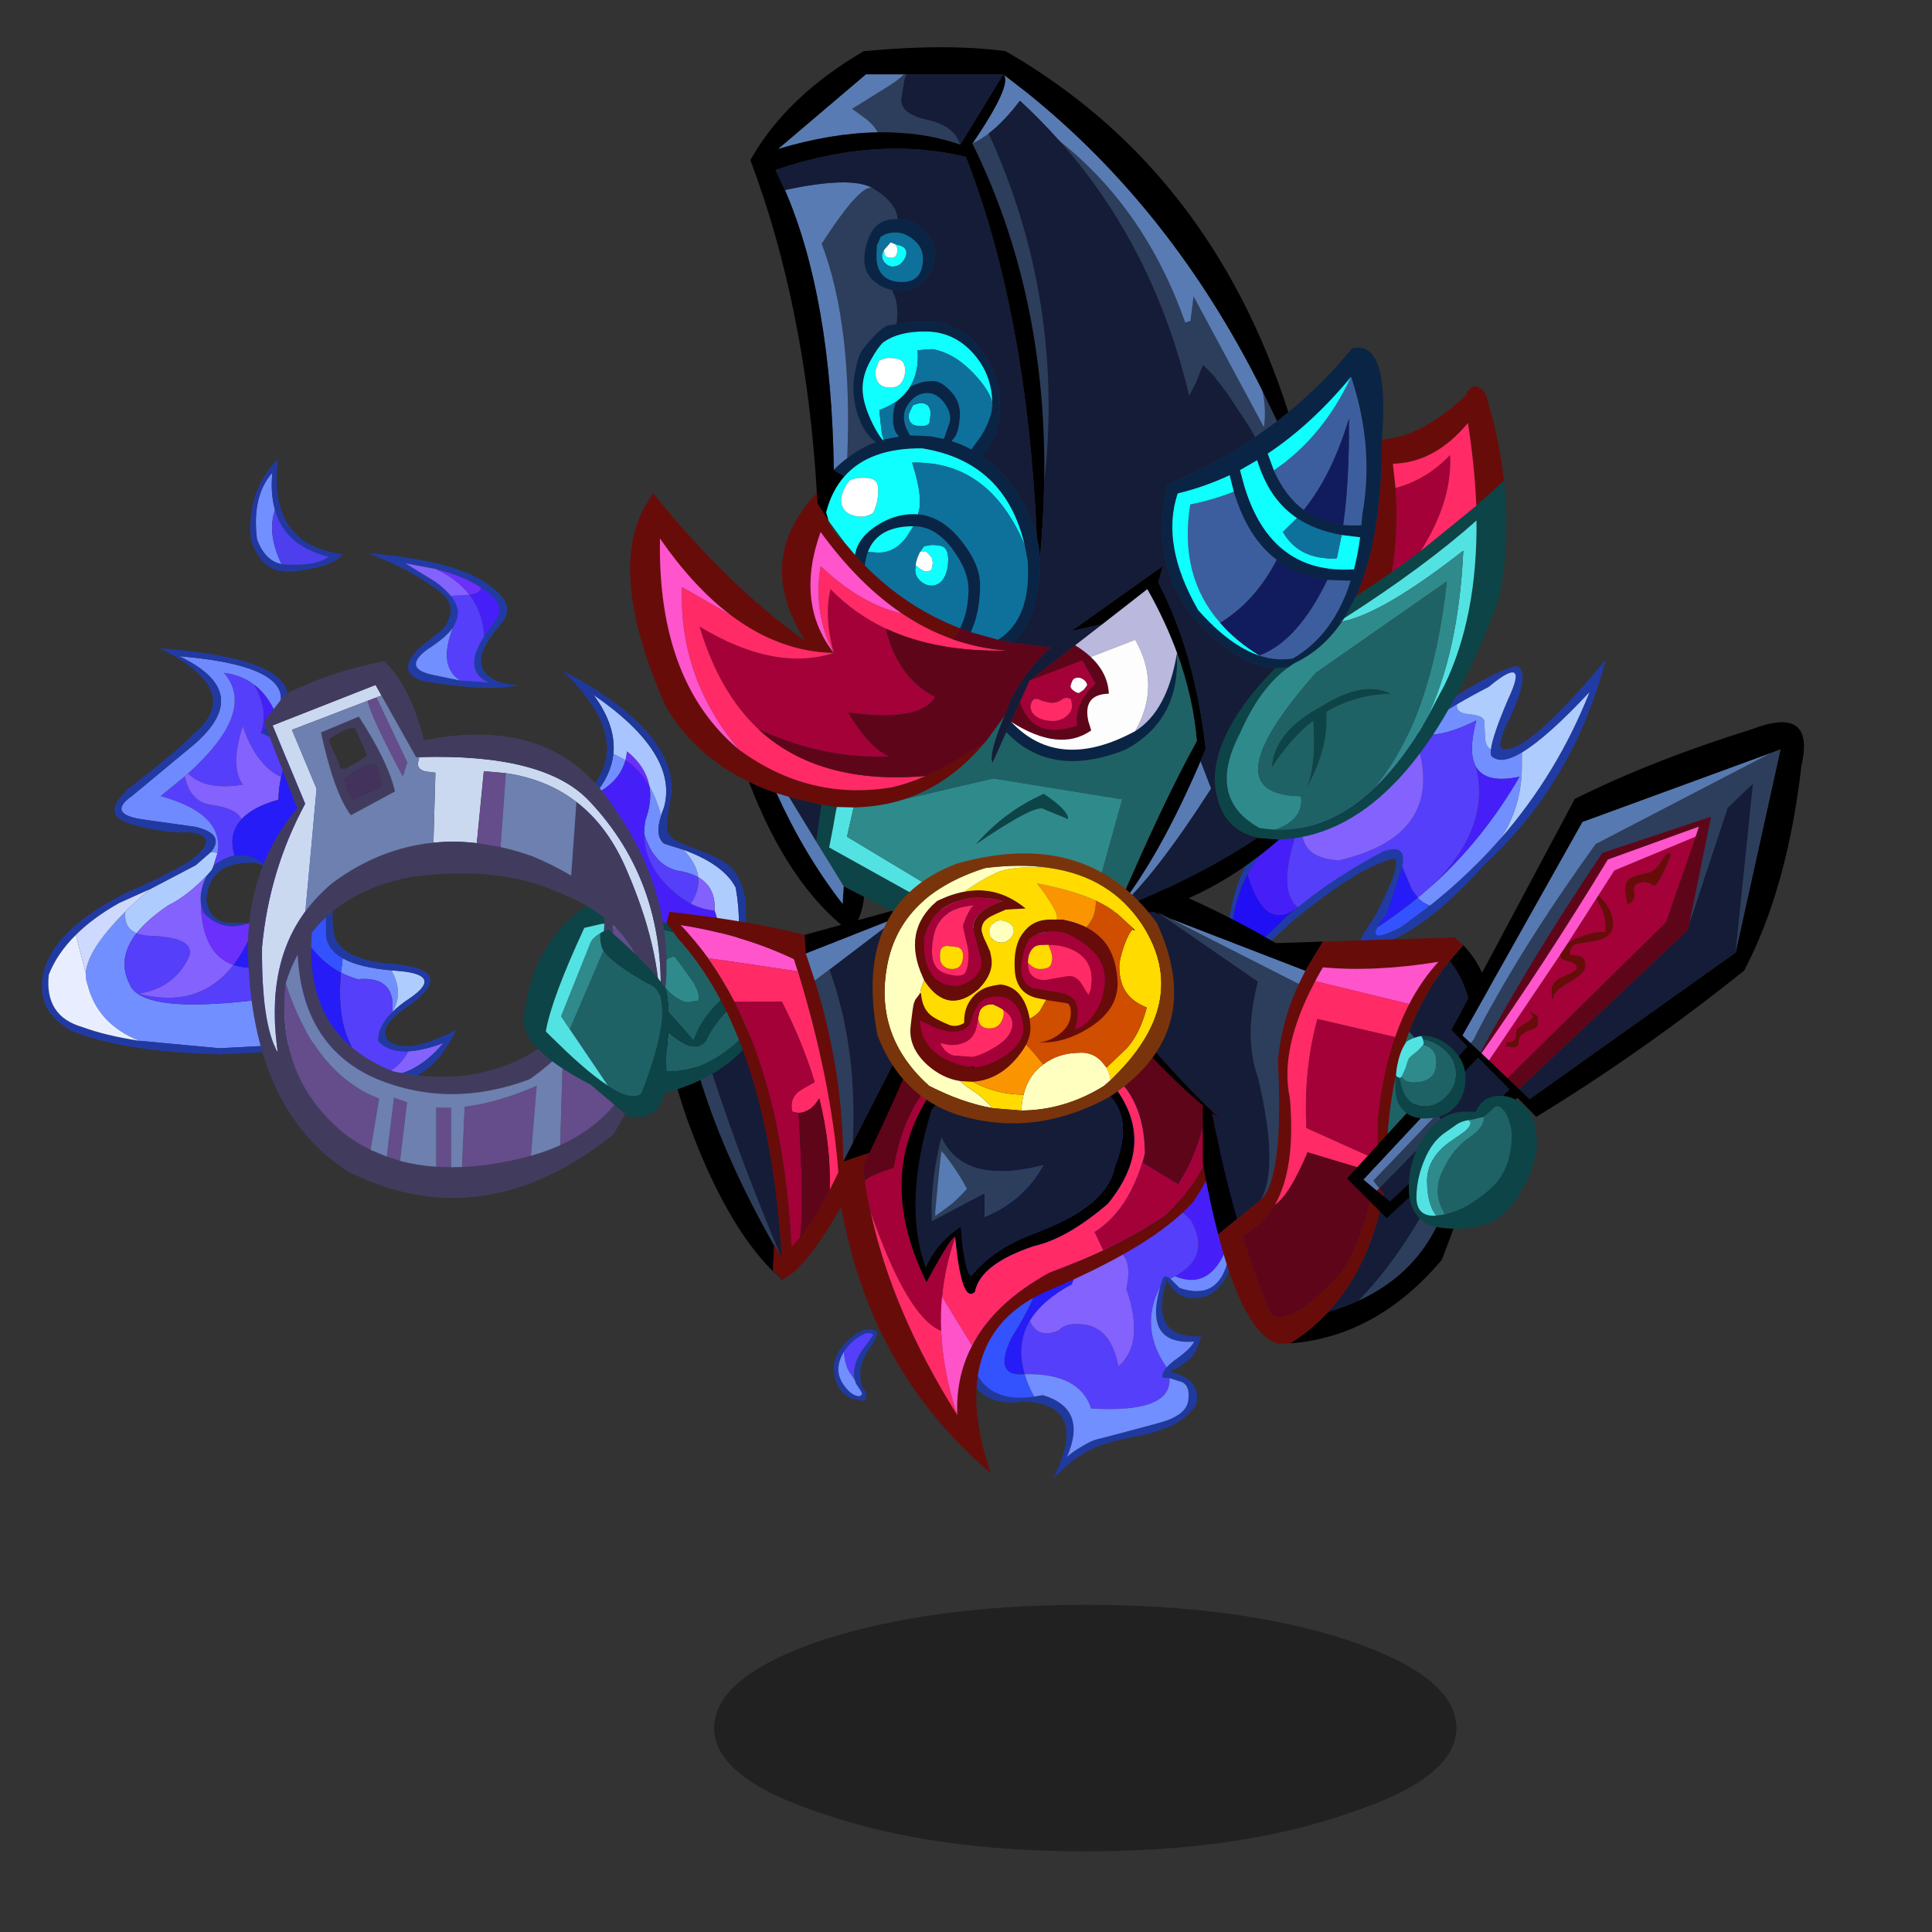 <svg xmlns:ffdec="https://www.free-decompiler.com/flash" xmlns:xlink="http://www.w3.org/1999/xlink" ffdec:objectType="frame" height="90" width="90" xmlns="http://www.w3.org/2000/svg"><rect width="100%" height="100%" fill="#333333" stroke="none"/><use ffdec:characterId="1" height="9.8" transform="matrix(.623 0 0 1.172 33.27 74.758)" width="55.5" xlink:href="#a"/><use ffdec:characterId="8" height="204.95" transform="matrix(.205 0 0 .205 -.526 8.406)" width="397.6" xlink:href="#b"/><use ffdec:characterId="15" height="105.9" transform="matrix(.205 0 0 .205 38.418 49.05)" width="96.45" xlink:href="#c"/><use ffdec:characterId="17" height="130.6" transform="matrix(.205 0 0 .205 38.75 41.85)" width="90.2" xlink:href="#d"/><use ffdec:characterId="19" height="108.05" transform="matrix(.205 0 0 .205 50.7 40.45)" width="92.35" xlink:href="#e"/><use ffdec:characterId="21" height="81.1" transform="matrix(.205 0 0 .205 30.75 43)" width="39.1" xlink:href="#f"/><use ffdec:characterId="23" height="48" transform="matrix(.205 0 0 .205 24.4 42.2)" width="54.8" xlink:href="#g"/><use ffdec:characterId="25" height="88.3" transform="matrix(.205 0 0 .205 31.05 41.5)" width="69.2" xlink:href="#h"/><use ffdec:characterId="31" height="206.65" transform="matrix(.205 0 0 .205 29.35 2.2)" width="199.15" xlink:href="#i"/><use ffdec:characterId="33" height="61.35" transform="matrix(.205 0 0 .205 40.65 39.75)" width="68.5" xlink:href="#j"/><use ffdec:characterId="35" height="112.65" transform="matrix(.205 0 0 .205 62.75 33.65)" width="103.85" xlink:href="#k"/><use ffdec:characterId="37" height="43.85" transform="matrix(.205 0 0 .205 65 48.25)" width="32.15" xlink:href="#l"/><use ffdec:characterId="39" height="122" transform="matrix(.205 0 0 .205 11.55 30.8)" width="95.15" xlink:href="#m"/><use ffdec:characterId="41" height="42.5" transform="matrix(.205 0 0 .205 24.95 43.3)" width="30.15" xlink:href="#n"/><defs><use ffdec:characterId="2" height="141.65" transform="translate(12.05 63.3)" width="355.4" xlink:href="#o" id="b"/><use ffdec:characterId="9" height="96.6" transform="translate(2.1)" width="92.15" xlink:href="#p" id="c"/><use ffdec:characterId="16" height="130.6" width="90.2" xlink:href="#q" id="d"/><use ffdec:characterId="18" height="108.05" width="92.35" xlink:href="#r" id="e"/><use ffdec:characterId="20" height="81.1" width="39.1" xlink:href="#s" id="f"/><use ffdec:characterId="22" height="48" width="54.8" xlink:href="#t" id="g"/><use ffdec:characterId="24" height="88.3" width="69.2" xlink:href="#u" id="h"/><use ffdec:characterId="26" height="206.65" width="199.15" xlink:href="#v" id="i"/><use ffdec:characterId="32" height="61.35" width="68.5" xlink:href="#w" id="j"/><use ffdec:characterId="34" height="112.65" width="103.85" xlink:href="#x" id="k"/><use ffdec:characterId="36" height="43.85" width="32.15" xlink:href="#y" id="l"/><use ffdec:characterId="38" height="122" width="95.15" xlink:href="#z" id="m"/><use ffdec:characterId="40" height="42.5" width="30.15" xlink:href="#A" id="n"/><g id="o" fill-rule="evenodd"><path d="m335.2 47 .65.45q1.95 2.1-1.8 10.45-3.45 6.65-2.3 7.9.8.3 2 0 5.85-1.5 20.1-18.35l1.55-1.85-.5 1.85q-7.4 26.65-27.1 44.75-15.75 17.7-27.6 19-2.95.9 2.8-7.4 6.05-11.5 4.4-13-7.7 1.5-23.4 14.4-12.8 12.5-14.8 7.25.5-20.2 11.2-28.25 40.45-32.45 53.2-36.75l1.6-.45m-13.6 8.75q-4.95 2.85-9.95 6.2-12.2 8.05-24.95 18.8l-6.5 5.65q-3.85 3.55-6.2 8-3.6 6.8-3.75 15.65.35 6.6 12.75-6.25l2-1.6.1-.1.3-.25.6-.45q8.35-6.7 18.8-12.2 5.5-2 4.35 3.45l-.15.55-3.4 10.2q-1.5 1.9-2.1 3.05-1.95 3.65 5.25 0l6.75-5q7.45-5.95 13.7-12.65l2.35-2.6Q344.4 71.45 351.7 53q-9.65 10.3-15.35 13.7-4.45 2.65-6.55 1.1-.7-.2-.5-1.8.35-3.1 3.9-11.4 5-10.6-4.4-2.8-3.6 1.85-7.2 3.95M89.55 25l-6.95-1.3 6.7 4.1q2.35 1.65 3.65 3.3 2.35 2.9 1.25 5.6l-.7 1.55q-1.6 2.3-5.9 5.05-5.8 4.35 1.5 5.8l6.05 1.25 6.45.45q-3.45-1.55-3.3-4.7 0-2.35 2.25-5.8l1.75-2.5q3.9-4.25-1.2-7.7l-1.3-.9q-4.15-2.7-10.25-4.2m1.55 13.7q4.25-5.4-1.4-9.1-6.65-4.95-15.7-8.2 20.9 1.65 28.2 7.7 6 4.35 1.9 8.7-4.8 5.65-4.2 8.8.9 4.4 8.6 4.8-7.15 1.55-21.8-.9-6.4-2-1-7.5l5.4-4.3M37.5 94.65l1.1-1.25.45-1q2.4-1.85 4.75-2.3v.05l.2-.05h.05l.05-.05.7-.05q3.4-.2 6.6 2.8l-2.7-1q-10.4-.65-11.3 8.1.45 4.5 4.4 5.5h5.5q-6.3 2.35-10.6-2.4l-.55-2.2q-.3-2.9 1.35-6.15" fill="#213ba4"/><path d="M321.6 55.75q-.35 2 2.75 2.25 3.3.3 3.45 1.6l.2 4.05q.2 1.75 1.3 2.35-.2 1.6.5 1.8 2.1 1.55 6.55-1.1v2.55q.1 9.6-4.8 16.95l-2.35 2.6q-6.25 6.7-13.7 12.65-1.6-.45-2.8-1.75l3.55-3.05q11.5-10.5 19.55-24.45-7.7 1.65-9.9-2.3-1.85-3.3.1-10.5-9.55 4.8-14.35 2.55 5-3.35 9.95-6.2M93.5 38.25q-3.55 8.85 1.65 12.1L89.1 49.1q-7.3-1.45-1.5-5.8 4.3-2.75 5.9-5.05m44.6 36.1q1.6 2.85 2.65 6.7-1.5 4.55.65 6.35l4.45 1.4q2.95 3.15 3.35 6.25-1.6-.9-3.8-1.35-6.1-.75-8.5-8.55 0-1.55.3-3.15 1.5-4.15.9-7.65M129.9 67l2.75 1.4q-1.3 4.95-6.95 7.8 3.7-4.45 4.2-9.2M54.5 23.9q-3.8-.75-5.6-5.7-1.2-9.75 3.5-15.1-.45 4.8.6 8.45-1.85 5.4 1.5 12.35M19 102.85q-.4 3.65 2.55 4.9Q17 113.6 20 119.4q.5 1.25 1.85 2.15 6.3 4.3 31.15.85l9.7 10.3-22.3 1.2-18.25-1.7q-9.55-3.85-11.75-12.8-.45-1.15-.4-2.55.35-5.35 9-14m49.4 10.6q3.7 2.1 11.05 2.75 2.9 5.1.2 9.5.9-8.25-7.85-7.5-2-.55-3.8-1.5l.4-3.25" fill="#718fff"/><path d="M329.3 66q-1.1-.6-1.3-2.35l-.2-4.05q-.15-1.3-3.45-1.6-3.1-.25-2.75-2.25 3.6-2.1 7.2-3.95 9.4-7.8 4.4 2.8-3.55 8.3-3.9 11.4m2.25 20.2q4.9-7.35 4.8-16.95V66.7q5.7-3.4 15.35-13.7-7.3 18.45-20.15 33.2m-181.4 40.85q7.15-11.1 2.75-24.45.3-5.25-3.7-7.55-.4-3.1-3.35-6.25 9.15 3.35 11.85 8.6 3.15 17.55-7.55 29.65M38.45 89.3l.95.1.55.1-.9 2.9-.45 1-1.1 1.25q-4.35 4.6-8.7 6.75-4.75 3.2-7.25 6.35-2.95-1.25-2.55-4.9 2.45-2.4 5.5-5.05L35 92.3l3.45-3m41 26.9 1.25.1q10.85.8 3 6.2-2.45 1.6-4.05 3.2 2.7-4.4-.2-9.5" fill="#afccff"/><path d="M325.9 69.9q2.2 3.95 9.9 2.3-8.05 13.95-19.55 24.45 13.1-13.05 9.65-26.75M274 94.4q2.35-4.45 6.2-8l6.5-5.65q-6.65 16.65-1.3 21.1l-.3.25-.1.1q-7.2 5.15-11-7.8M100.55 40.3q-.35-5.55-3.35-9.45 2.65-.45 2.6-1.65l1.3.9q5.1 3.45 1.2 7.7l-1.75 2.5m32.1 28.1q3.25 2.15 5.45 5.95.6 3.5-.9 7.65-.3 1.6-.3 3.15-.05 6.55 5.4 11.95 2.55 2.55 5.2 3.95 2.65 1.35 5.4 1.55 4.4 13.35-2.75 24.45-4.05 4.55-10.05 8.35 1.1-22.85-8.7-32.3-15.55-10.7-7.2-25.3l1.45-1.6h.05q5.65-2.85 6.95-7.8" fill="#461ff8"/><path d="M311.65 61.95q4.8 2.25 14.35-2.55-1.95 7.2-.1 10.5 3.45 13.7-9.65 26.75l-3.55 3.05-1.35-1.85-2.2-5.2q1.15-5.45-4.35-3.45-10.45 5.5-18.8 12.2l-.6.45q-5.35-4.45 1.3-21.1-2.25 9.95 8.1 10.45 25.75-6 16.85-29.25M92.95 31.1l4.25-.25q3 3.9 3.35 9.45-2.25 3.45-2.25 5.8-.15 3.15 3.3 4.7l-6.45-.45q-5.2-3.25-1.65-12.1l.7-1.55q1.1-2.7-1.25-5.6m54.55 69.95q-2.65-1.4-5.2-3.95-5.45-5.4-5.4-11.95 2.4 7.8 8.5 8.55 2.2.45 3.8 1.35.3 3-1.7 6M33.25 71.45Q48.95 57.3 41.4 48.6q4 .45 6.9 2.7 3.4 6 1.5 10.9 4.1 1.75 7.15 4.4-1.8 2.35-2.55 5.65-5.7-2.6-8.7-11.55-3 9.1 0 13.3-8.5 1.4-12.45-2.55m6.7 18.05q1.5-8.9-12.95-12.9l5.5-4.5q1.3 6 6.2 6.5 5.6.85 6.7 3.25l-.05.1q-3 3.25-1.55 8.1v.05q-2.35.45-4.75 2.3l.9-2.9m39.7 36.2q-3.3 3.3-3.15 6.6 2.35 2.5 6.8 2.3-2.3 4.35-6.6 5.5-10.35-6.2-8.7-23.4 1.8.95 3.8 1.5 8.75-.75 7.85 7.5m-36.1-10.75q4.95 1.7 13.15-1.05 1.8 11.6 6 18.8L53 122.4q-24.85 3.45-31.15-.85-1.35-.9-1.85-2.15-3-5.8 1.55-11.65 1.55.65 4.05.65 8.95.45 8 4.4-3.2 7.35-11.55 8.7 13.7 3.55 21.5-6.55" fill="#553ffa"/><path d="M286.7 80.75q12.75-10.75 24.95-18.8 8.9 23.25-16.85 29.25-10.35-.5-8.1-10.45M97.2 30.85l-4.25.25q-1.3-1.65-3.65-3.3l-6.7-4.1 6.95 1.3q4.9 2.25 7.65 5.85M32.5 72.1l.75-.65Q37.2 75.4 45.7 74q-3-4.2 0-13.3 3 8.95 8.7 11.55v.05q-.55 2.35-.6 5.1-5.8 1.65-8.4 4.45-1.1-2.4-6.7-3.25-4.9-.5-6.2-6.5m-10.95 35.65q2.5-3.15 7.25-6.35 4.35-2.15 8.7-6.75-1.65 3.25-1.35 6.15.25 11.7 7.4 14.15-7.8 10.1-21.5 6.55 8.35-1.35 11.55-8.7.95-3.95-8-4.4-2.5 0-4.05-.65M83.3 134.6q3.4-.2 8-1.9-6.85 8.05-14.55 7.45l-.05-.05q4.3-1.15 6.6-5.5" fill="#8462fd"/><path d="m309.15 92.65 2.2 5.2 1.35 1.85q-4.4 3.6-9.2 6.75.6-1.15 2.1-3.05l3.4-10.2.15-.55M45.4 81.85q2.6-2.8 8.4-4.45.05-2.75.6-5.1v-.05q.75-3.3 2.55-5.65 6.4 5.6 7.65 15.1-11.35 5.8-7.9 21.3 4.15 9.95 11.3 13.7-1.65 17.2 8.7 23.4v.05q-6.65-.5-14-7.45-4.2-7.2-6-18.8-8.2 2.75-13.15 1.05 4.35-5.65 6.9-15.6l.1-.5q.7-2.7.85-6.05-3.2-3-6.6-2.8l-.7.05-.1.05h-.2v-.05q-1.45-4.85 1.55-8.1l.05-.1" fill="#261cf7"/><path d="M312.7 99.7q1.2 1.3 2.8 1.75l-6.75 5q-7.2 3.65-5.25 0 4.8-3.15 9.2-6.75m-248.1-18q.6 4.5 0 9.9v16.6q.3 3.25 3.8 5.25l-.4 3.25q-7.15-3.75-11.3-13.7-3.45-15.5 7.9-21.3" fill="#3353ff"/><path d="m285 102.2-2 1.6q-12.4 12.85-12.75 6.25.15-8.85 3.75-15.65 3.8 12.95 11 7.8" fill="#200ff4"/><path d="M97.2 30.85q-2.75-3.6-7.65-5.85 6.1 1.5 10.25 4.2.05 1.2-2.6 1.65M36.15 100.8l.55 2.2q4.3 4.75 10.6 2.4 2.1-2.45 3.15-6.05-2.55 9.95-6.9 15.6-7.15-2.45-7.4-14.15" fill="#6c30fc"/><path d="m132.65 68.4.35-2q4.25 3.45 5.1 7.95-2.2-3.8-5.45-5.95" fill="#6a2ffc"/><path d="M138.1 74.35q-.85-4.5-5.1-7.95l-.35 2-2.75-1.4q.65-6.4-4.5-13.4 19.4 13.35 16 25.6-.4.95-.65 1.85-1.05-3.85-2.65-6.7" fill="#a9c5ff"/><path d="M140.75 81.05q.25-.9.65-1.85 3.4-12.25-16-25.6 5.15 7 4.5 13.4-.5 4.75-4.2 9.2h-.05l-1.45 1.6q-8.35 14.6 7.2 25.3 9.8 9.45 8.7 32.3 6-3.8 10.05-8.35 10.7-12.1 7.55-29.65-2.7-5.25-11.85-8.6l-4.45-1.4q-2.15-1.8-.65-6.35m8 7.6q6.7 2.5 8.45 4.7 1.7 2.15 2.7 6.45 2.05 27.65-24.9 40 2.8-27.45-8.9-37.7-14.05-13.15-.5-28.3 8.25-11-7.4-25.8 25.35 13.2 25 27.6-1.4 7.4-1.1 8.55.25 1.1 1.25 2.05.95.85 5.4 2.45" fill="#1f399e" fill-opacity=".976"/><path d="M53 11.55q-1.05-3.65-.6-8.45-4.7 5.35-3.5 15.1 1.8 4.95 5.6 5.7l1.3.1q7 .25 9.4-1.8-9.9-2.4-12.2-10.65m-5.5 6.65Q46.6 7 53.7 0q-2.45 19.45 14.7 21.6-2.05 2.9-10.7 3.9-7.65 1.1-10.2-7.3" fill="#2239a4" fill-opacity=".976"/><path d="M54.5 23.9q-3.35-6.95-1.5-12.35 2.3 8.25 12.2 10.65-2.4 2.05-9.4 1.8l-1.3-.1" fill="#4d3fee"/><path d="m33.25 71.45-.75.65-5.5 4.5q14.45 4 12.95 12.9l-.55-.1-.95-.1q3.3-4.05-3.45-5.7l-12.1-1.7q-8.25-1.25-2.3-5.4l14.1-11.7q13.65-11.9-3.5-20Q59.45 47.2 53.25 58q-1.9-4.35-4.95-6.7-2.9-2.25-6.9-2.7 7.55 8.7-8.15 22.85" fill="#6f8aff"/><path d="M53.25 58q6.2-10.8-22.05-13.2 17.15 8.1 3.5 20L20.6 76.5q-5.95 4.15 2.3 5.4L35 83.6q6.75 1.65 3.45 5.7l-3.45 3-10.5 5.5-6.9 3.1q-5.95 3.35-9.85 7.25-4.25 4.2-6.15 9.05-1 9.45 7.7 11.9 5.1 1.9 12.85 3.1l18.25 1.7 22.3-1.2q7.35 6.95 14 7.45h.05q7.7.6 14.55-7.45-4.6 1.7-8 1.9-4.45.2-6.8-2.3-.15-3.3 3.15-6.6 1.6-1.6 4.05-3.2 7.85-5.4-3-6.2l-1.25-.1q-7.35-.65-11.05-2.75-3.5-2-3.8-5.25V91.6q.6-5.4 0-9.9-1.25-9.5-7.65-15.1-3.05-2.65-7.15-4.4 2.3-2.25 3.45-4.2M19.8 82.8q-6.5-2.05 0-8 10.7-8.15 14.55-12.2Q46.4 52.75 26.8 43q39.25 2.95 25.5 18 16 4.55 14.7 31-1.85 13.65 0 17.6 2.85 4.6 13.7 5.2 13.7 1.5 2.8 9.4-7.05 4.6-5 7.7 3.8 3.95 15.7-2.2-10.05 21.4-33.3 4.5l-20.1 1.1q-21.85-.55-33.7-5.2-9.1-4.7-6.5-14.2 2.9-9.45 18.5-17.3 8.4-3.6 14.5-7.2 1.7-1.3 2.65-2.35 3.1-3.55-2.65-4.25-5.9.4-13.8-2" fill="#213aa3"/><path d="M48.3 51.3q3.05 2.35 4.95 6.7-1.15 1.95-3.45 4.2 1.9-4.9-1.5-10.9" fill="#451ff8"/><path d="M24.5 97.8q-3.05 2.65-5.5 5.05-8.65 8.65-9 14l-2.25-8.7q3.9-3.9 9.85-7.25l6.9-3.1" fill="#cdd9ff"/><path d="M22.15 132.2Q14.4 131 9.3 129.1q-8.7-2.45-7.7-11.9 1.9-4.85 6.15-9.05l2.25 8.7q-.05 1.4.4 2.55 2.2 8.95 11.75 12.8" fill="#e8eeff"/><path d="M152.9 102.6q-2.75-.2-5.4-1.55 2-3 1.7-6 4 2.3 3.7 7.55" fill="#8361fd"/></g><g id="p" fill-rule="evenodd"><path d="m4.7 74.25-.15-1.05q0-3.25 2.2-6.1l2.15-2.95q0-.5-1.2-.5l-.25.05-.3.05q-.35.1-.65.3-2.2 1.1-3.75 3.15l-.3.45-.2.3q-1.25 2-1.25 4t1.6 4Q4.2 78 5.85 78l.55-.45q0-.4-.9-1.65l-.45-.7-.35-.95M9.85 63.8q-.05.8-1.95 3.65-1.95 2.8-1.9 5.45 0 2.6.75 3.5.7.85.65 1.5l-.2.9-.5.25-2.5-.45q-2-.75-3.15-2.7Q-.1 73.95 0 71.15q.1-2.8 3-5.6 2.85-2.8 4.8-2.7h.6q1.45.1 1.45.95" fill="#2039a0" fill-opacity=".984"/><path d="m2.25 67.95.2-.3.3-.45q1.55-2.05 3.75-3.15.3-.2.65-.3l.3-.05.25-.05q1.2 0 1.2.5L6.75 67.1q-2.2 2.85-2.2 6.1l.15 1.05-1.25-1.8q-.95-1.6-1.2-4.5" fill="#553ffa"/><path d="M2.25 67.95q.25 2.9 1.2 4.5l1.25 1.8.35.95.45.7q.9 1.25.9 1.65l-.55.45Q4.2 78 2.6 75.95q-1.6-2-1.6-4t1.25-4" fill="#718fff"/><path d="M79.35 5.5q12.6 8.1 11.5 30.2l-.4 4.8Q86.8 54.6 77.5 50.75q8.35-4.5 3.55-12.85-8.65-8-15.25-6.95L79.35 5.5" fill="#461ff8"/><path d="m90.45 40.5.4-4.8q1.1-22.1-11.5-30.2-53.7-11.1-48.5 49.9-3.2 25.35 14.65 22.7l1.95-.35q10.3 3.05 5.5 14.05 1.25-1.15 3.4-2.4 2.15-1.3 3.4-1.6l4.85-1.25L74.1 84q5.9-1.65 6.4-4.95.5-3.35-1.4-4.25l-2.85-.9-1-.1h-.55v-.05l-.05-.35q0-.9.95-1.95.75-.85 2.05-1.8 3.45-2.45 4.2-4.05-11.55.8-7.7-12.5l.6-1.9q.5-.8 1.7.1l2.1 2.1q8.4 2.85 10.8-5.6l1.1-7.3M58.8 89.95q-2.95 1.4-4.95 3.05l-4 3.6q8.4-16.8-6.8-17.4-16.1 2.65-14.4-23Q16.2-15.7 89.45 4.4q7.2 46.2-4.9 50.9-6 1.85-8.9-3.7-4.25 13.35 7.8 12.8-.7 2.55-1.65 4.05-1.4 2.15-5.55 3.95 7 1.55 6.2 6.95l-.55 1.2Q79.2 84 75 85.4q-3.85 1.4-7.3 1.9-5.95 1.25-8.9 2.65" fill="#2039a0" fill-opacity=".984"/><path d="M43.35 73q-7.45.7-2.9-8.5 7.05-11.05 7.5-18.6-3.3-11.75 3.7-10.8 2.4 2.95 3.3 6.2.55 1.75.6 3.6.15 3.7-1.5 7.7-6.75 3.6-9.55 8.3-3.15 5.35-1.15 12.1" fill="#261cf7"/><path d="M79.35 5.5 65.8 30.95q-6.4.95-10.85 10.35-.9-3.25-3.3-6.2-7-.95-3.7 10.8-.45 7.55-7.5 18.6-4.55 9.2 2.9 8.5.7 2.45 2.15 5.1-17.85 2.65-14.65-22.7-5.2-61 48.5-49.9" fill="#3353ff"/><path d="M65.8 30.95q6.6-1.05 15.25 6.95 4.8 8.35-3.55 12.85l-1.05.55q-1.2-.9-1.7-.1l-.6 1.9q-4.85 9.3 1.45 18.35-.95 1.05-.95 1.95l.05.35v.05h.55l1 .1q.5 8-17.8 6.9-2.65-8.1-15.1-7.8-2-6.75 1.15-12.1 1.95 4.25 6.65 2.1 1.6-1.8 5.5-1.3 6.3.65 8 9.5 6.05-5.2 1.8-17.6 2.7-12.35-10.9-8.7-.05-1.85-.6-3.6 4.45-9.4 10.85-10.35" fill="#553ffa"/><path d="M44.5 60.9q2.8-4.7 9.55-8.3 1.65-4 1.5-7.7 13.6-3.65 10.9 8.7 4.25 12.4-1.8 17.6-1.7-8.85-8-9.5-3.9-.5-5.5 1.3-4.7 2.15-6.65-2.1" fill="#8462fd"/><path d="m76.25 73.9 2.85.9q1.9.9 1.4 4.25-.5 3.3-6.4 4.95l-9.5 2.55-4.85 1.25q-1.25.3-3.4 1.6-2.15 1.25-3.4 2.4 4.8-11-5.5-14.05l-1.95.35q-1.45-2.65-2.15-5.1 12.45-.3 15.1 7.8 18.3 1.1 17.8-6.9" fill="#718fff"/><path d="M77.5 50.75q9.3 3.85 12.95-10.25l-1.1 7.3q-2.4 8.45-10.8 5.6l-2.1-2.1 1.05-.55m-3.35 2.35q-3.85 13.3 7.7 12.5-.75 1.6-4.2 4.05-1.3.95-2.05 1.8-6.3-9.05-1.45-18.35" fill="#6f8bff"/></g><g id="q" fill-rule="evenodd"><path d="M7.5 64.15q-2.1-14-.4-27.75Q18.05 7.25 44.7 5q19.05.2 33.4 9.8 3.6 5.8 5.95 11.3 5.1 22.6-5.35 38.9l-8.15-4.95.55-2.05Q71 38.4 51.45 34.65l-6.95-.85q-25.55-.4-30.4 27.4-2.3.8-3.7 1.35-1.9.7-2.9 1.6" fill="#5f051a"/><path d="M84.05 26.1q-2.35-5.5-5.95-11.3Q63.75 5.2 44.7 5 18.05 7.25 7.1 36.4q-1.7 13.75.4 27.75.5 3.5 1.3 7 4.9 22.75 19.7 46.25-.35-8.65 3.35-15.75 5-9.75 17.65-16.65 6.5-2.4 12.15-5.05Q69.5 76.2 75.7 72q19.95-18.65 8.35-45.9M78.1 11.2q21.95 31.65 4 57.8-8.9 9.95-32.75 20.05Q25.45 99.2 36.1 130.6-3.35 97.25.3 34.2 10.85 1.9 44.7 0q20.95.2 33.4 11.2" fill="#680c0a"/><path d="M51.45 34.65Q71 38.4 71.1 58l-.55 2.05Q67.05 71.2 59.7 75.8l1.95 4.15Q56 82.6 49.5 85q-12.65 6.9-17.65 16.65l-6.8-11.15q.65-6.95 3-13.55 1.45 15.3 4.45 12.45 1.2-6.3 13.4-10.4 7.65-1.75 16.8-9.6 11.95-14.6.2-28.2-6.5-3.7-12.85-4.85l1.4-1.7M28.5 117.4Q13.7 93.9 8.8 71.15q8.35 24.05 16.05 27.1.35 9.25 3.65 19.15" fill="#ff2a66"/><path d="M7.5 64.15q1-.9 2.9-1.6 1.4-.55 3.7-1.35 4.85-27.8 30.4-27.4l6.95.85-1.4 1.7Q36.55 33.8 23.7 42.6 9.2 62.15 21.5 87.2q5.85-10.8 6.55-10.25-2.35 6.6-3 13.55-.4 3.8-.2 7.75-7.7-3.05-16.05-27.1-.8-3.5-1.3-7m63.05-4.1L78.7 65q10.45-16.3 5.35-38.9Q95.65 53.35 75.7 72q-6.2 4.2-14.05 7.95L59.7 75.8q7.35-4.6 10.85-15.75" fill="#a40138"/><path d="M48.1 60.6q-4.45 8.15-13.4 11.8V67l-12 6.4q-.4-8.85 2.2-19.2 5.1 11.1 23.2 6.4M30.7 66q-1.4-2.65-3.15-5.15-1.75-2.55-2.65-3.45-.55 4.3-1.4 13.8v1l2.8-2.05q1.9-1.35 4.4-4.15" fill="#2c3e5b"/><path d="M48.1 60.6Q30 65.3 24.9 54.2q-2.6 10.35-2.2 19.2l12-6.4v5.4q8.95-3.65 13.4-11.8m5.4-20.8Q71 44.35 64.3 61q-1.7 9.1-18.4 15.2-9.4 3.55-14.2 9.6-1.55-.6-2.4-11.2-5.55 3.75-7.95 9.35Q16.1 69.3 22.7 48q9.55-11.4 30.8-8.2" fill="#141c38"/><path d="M50.05 36.35Q56.4 37.5 62.9 41.2q11.75 13.6-.2 28.2-9.15 7.85-16.8 9.6-12.2 4.1-13.4 10.4-3 2.85-4.45-12.45-.7-.55-6.55 10.25-12.3-25.05 2.2-44.6 12.85-8.8 26.35-6.25m3.45 3.45Q32.25 36.6 22.7 48q-6.6 21.3-1.35 35.95 2.4-5.6 7.95-9.35.85 10.6 2.4 11.2 4.8-6.05 14.2-9.6Q62.6 70.1 64.3 61 71 44.35 53.5 39.8"/><path d="M30.7 66q-2.5 2.8-4.4 4.15l-2.8 2.05v-1q.85-9.5 1.4-13.8.9.9 2.65 3.45 1.75 2.5 3.15 5.15" fill="#577bb3"/><path d="M31.85 101.65q-3.7 7.1-3.35 15.75-3.3-9.9-3.65-19.15-.2-3.95.2-7.75l6.8 11.15" fill="#ff53ca"/></g><g id="r" fill-rule="evenodd"><path d="m82.1 21.05 3.1-3.6Q101.65 34.3 80.3 89q-14.8 17.45-34.45 18.95 4.85-3.05 8.65-7.15 3.7-1.1 6.95-2.6Q80.5 89.4 83.3 66.75l2.1-8 .1-.45q5.75-25.75-3.4-37.25m-28.8-4.4-4 6.65-30.7-11.85-3.1-1.6 1.25.85-11.6-4.5L6.75 0q21.6 8.5 35.8 17l10.75-.35m-19.45 63L29.5 83.2Q27.65 76.1 26 67V53.85q-12.75-10.7-26-28.1l.65-2.45q12.7 17.3 25.4 29.9l4.2 4.05-2.1-1.6q2.5 12.8 5.7 24"/><path d="m85.2 17.45-3.1 3.6q-5.8 7.15-9.2 16.1-5.4 14-5.1 32.35-2.5 19.75-13.3 31.3-3.8 4.1-8.65 7.15l-2.55.1q-7.85-1.95-13.8-24.85l4.35-3.55 5.4-4.4q5.2-5.05 3.8-31.75 1-9.35 4.75-17.2l1.5-3 4-6.65 30-.95 1.9 1.75m-12.3 13.4q2.8-5.4 6.65-9.6Q65 23.6 53.3 22.5q-.95 1.6-1.75 3.15-8.2 15.35-5.75 26.6 1.35 15.9-3.4 24.2-2.75 4.7-7.4 6.95 2.95 9.7 6.55 18.1 4.75 2.7 16.25-10 5.7-9.4 7.35-22.4l.3-2.95q.4-4.5.35-9.4 1.05-10.25 3.9-18.4 1.4-4 3.2-7.5" fill="#680c0a"/><path d="M51.55 25.65q.8-1.55 1.75-3.15 11.7 1.1 26.25-1.25-3.85 4.2-6.65 9.6l-21.35-5.2" fill="#ff54cb"/><path d="M82.1 21.05q9.15 11.5 3.4 37.25l-.1.45Q75.25 84 61.45 98.2q-3.25 1.5-6.95 2.6 10.8-11.55 13.3-31.3 5.5.9 11-5 7.3-13.2-5.9-27.35 3.4-8.95 9.2-16.1m-42.85 54.2-5.4 4.4q-3.2-11.2-5.7-24l2.1 1.6-4.2-4.05Q13.35 40.6.65 23.3l4.5-17.1 11.6 4.5 21.8 15.05q-3.3 12.5 0 21.75 4.85 20.35.7 27.75" fill="#141c38"/><path d="m49.3 23.3-1.5 3-29.2-14.85L49.3 23.3" fill="#587bb4"/><path d="m85.4 58.75-2.1 8Q80.5 89.4 61.45 98.2 75.25 84 85.4 58.75M47.8 26.3q-3.75 7.85-4.75 17.2 1.4 26.7-3.8 31.75 4.15-7.4-.7-27.75-3.3-9.25 0-21.75L16.75 10.7l1.85.75L47.8 26.3" fill="#2c3e5b"/><path d="M65.15 69.1q-1.65 13-7.35 22.4-11.5 12.7-16.25 10-3.6-8.4-6.55-18.1 4.65-2.25 7.4-6.95 3.3-2.25 7.4-11.95l15.35 4.6" fill="#5f051a"/><path d="m51.55 25.65 21.35 5.2q-1.8 3.5-3.2 7.5l-17.65-4.1Q48.9 45.8 49.55 59l15.9 7.15-.3 2.95-15.35-4.6q-4.1 9.7-7.4 11.95 4.75-8.3 3.4-24.2-2.45-11.25 5.75-26.6" fill="#ff2a66"/><path d="M67.8 69.5q-.3-18.35 5.1-32.35Q86.1 51.3 78.8 64.5q-5.5 5.9-11 5" fill="#1f6265"/><path d="M69.7 38.35q-2.85 8.15-3.9 18.4.05 4.9-.35 9.4L49.55 59q-.65-13.2 2.5-24.75l17.65 4.1" fill="#a40138"/></g><g id="s" fill-rule="evenodd"><path d="M3.85 3.45 1.4 0q33.55 6.5 37.7 43.3.2 22.65-11.3 37.8l-2.2-2 .3-5.9 1.65 2.85Q8.9 31.5 3.85 3.45" fill="#141c38"/><path d="m1.4 0 2.45 3.45Q4.1 34.85 25.9 73.2l-.3 5.9q-11-11-19.55-34.8-9-25.9-4.65-44.3"/><path d="M3.85 3.45q5.05 28.05 23.7 72.6L25.9 73.2Q4.1 34.85 3.85 3.45" fill="#2c3e5b"/></g><g id="t" fill-rule="evenodd"><path d="m41.1 8.05.2.05.25.1 1.6 1.75q1.65 1.65 2.1 2.5 1.9 3.25 3.5 5.25l.35.45Q41.5 22.9 38.55 30.5l-5.65-6.3q-.1-3.1-.6-5.2-2.5-4.3-13-13.5 2.35-.8 5.95-1.25h.25q6.65.85 15.6 3.8m9.75 12.1 3.65 4.4q-10.95 13.7-22.05 13L32.3 35l.55-6.3q6 5.25 8.45 2.05 3.15-6.5 9.55-10.6m-11.35 1.4q.25.05.25-.85 0-1.85-2.3-4.85l-3.2-4.4q-3.5.8-3.2 3.8.25 3 2.7 4.95 2.4 1.9 3.95 1.6l1.8-.25M18.15 10.3q1.8 2.85 9.9 7.45 7.5 2.25-1.3 25-2.2 1.75-7.6-1.8l-8.65-12.8 7.65-17.85" fill="#1f6265"/><path d="m49.1 18.15 1.75 2q-6.4 4.1-9.55 10.6-2.45 3.2-8.45-2.05L32.3 35l.15 2.55q11.1.7 22.05-13l.3.35Q49.45 37.8 32 42.55l-.7 2.05q-2.1 4.25-7.8 3.15l-8.25-7q-8.75-4.5-12.5-8.7Q0 28.95 0 26 1.65 8.5 14.25 0q10.5-.15 26.95 7.85l-.1.2q-8.95-2.95-15.6-3.8h-.25q-4.3-.5-7.55-.15h-.05l-3.9.9Q6.35 20.95 5 28.5l.4.45q8.4 8.5 13.75 12 5.4 3.55 7.6 1.8 8.8-22.75 1.3-25-8.1-4.6-9.9-7.45-.85-1.4-.75-3.95.8-.5 1.9-.85 10.5 9.2 13 13.5.5 2.1.6 5.2l5.65 6.3q2.95-7.6 10.55-12.35" fill="#0d4447"/><path d="m39.5 21.55-1.8.25q-1.55.3-3.95-1.6-2.45-1.95-2.7-4.95-.3-3 3.2-3.8l3.2 4.4q2.3 3 2.3 4.85 0 .9-.25.85m-29 6.6-2-2.9L15 9q.45-1.55 2.4-2.65-.1 2.55.75 3.95L10.5 28.15" fill="#2f8a8c"/><path d="M25.25 4.25q-3.6.45-5.95 1.25-1.1.35-1.9.85Q15.45 7.45 15 9L8.5 25.25l2 2.9 8.65 12.8q-5.35-3.5-13.75-12L5 28.5Q6.35 20.95 13.75 5l3.9-.9h.05q3.25-.35 7.55.15" fill="#53e2e2"/></g><g id="u" fill-rule="evenodd"><path d="m29.85 18.3-20.4-3q-2.95-4.05-6.3-7.55 14.3 2.25 25.8 7.75l.9 2.8" fill="#ff54cb"/><path d="M9.45 15.3q3.25 4.6 6 9.9Q26.65 47 28.4 80.95l1.95-2.25q3.45-4.45 6.75-10.8l1.95-3.95q-1.6-20.7-9.2-45.65l-.9-2.8Q17.45 10 3.15 7.75q3.35 3.5 6.3 7.55M46.1 59.5Q33.7 84.9 26.4 88.3l-2.2-2 .3-5.9 1.65 2.85q-3-49.9-23.7-72.6L0 7.2l.65-2.45Q19.5 6.9 31.4 10l.25 4.25 2.05 6.15q6.4 20.45 6.45 41.1l5.95-2" fill="#680c0a"/><path d="M15.45 25.2q-2.75-5.3-6-9.9l20.4 3q7.6 24.95 9.2 45.65L37.1 67.9q.25-10.15-2.4-20.75-1.05 1.75-2.15 2.45-1.3.85-2.55.85h-.1l-1.25-.25q-.25-.25-.25-1.35 0-1.9 1.55-3.2.75-.6 3.7-2.2-2.7-8.95-7.45-18.25H15.45" fill="#ff2a66"/><path d="M15.45 25.2H26.2q4.75 9.3 7.45 18.25-2.95 1.6-3.7 2.2-1.55 1.3-1.55 3.2 0 1.1.25 1.35l1.25.25h.1q1.3 21.15.35 28.25l-1.95 2.25Q26.65 47 15.45 25.2" fill="#a40138"/><path d="m46.1 59.5-5.95 2 2.15-4.2L69.2 4.75Q56 39.2 46.1 59.5M31.65 14.25 31.4 10 67.7 0l-15 5.95-21.05 8.3"/><path d="m67.7 0 1.5 4.75L42.3 57.3q1.15-21.6-5.3-39.4L52.7 5.95 67.7 0" fill="#141c38"/><path d="m33.7 20.4-2.05-6.15 21.05-8.3L37 17.9l-3.3 2.5" fill="#587bb4"/><path d="M40.15 61.5q-.05-20.65-6.45-41.1l3.3-2.5q6.45 17.8 5.3 39.4l-2.15 4.2" fill="#2c3e5b"/><path d="M30 50.45q1.25 0 2.55-.85 1.1-.7 2.15-2.45 2.65 10.6 2.4 20.75-3.3 6.35-6.75 10.8.95-7.1-.35-28.25" fill="#5f051a"/></g><g id="v" fill-rule="evenodd"><path d="M56.3 19.35q-.85-1.55-2.55-2.95l-3.3-2.4 6.9-4.3q3.65-2.2 4.9-3.55h.7q-.45.6-.6 1.3l-.65 4.05q-.55 3.55 5.75 4.95 6.25 1.35 7.6 5.7-8.6-3-18.75-2.8m41.35 2q19.4 15.4 28.5 41.2l1.2-.35.7-5.6 16 29.75.15-1.4q.25-3.5-.5-6.9l3.35 6.95-5 3.6-1.35-2.35-5-7.6-3.25-4.2-2.25-2.25-1.6 4.05-1.55 2.95q-8.1-33.9-29.4-57.85m-19.85.55q1.85-.9 3.7-2.3 17.35 37.95 12.6 79.6.75-42.7-16.3-77.3M59.5 55.15l.7 1.5q.55 1.7.55 3.85l-.1 2.05-.35.45-1.05.15-.55.05q-2.1.65-5.95 5.65-.75 1-1.4 3.9-.6 2.7-.6 4.5 0 4.3 1.7 8.05 1.4 3.05 3.45 4.45-3.45 1.25-6.55 3.65 1.25-30.2-5.8-48.75 8.7-13.5 11.5-12.7 5.6 3.35 5.75 7.15-4.25-.25-6.15 3.3l-.4.9q-1 2.6-1 4.95 0 3.4 2.75 5.35 1.55 1.15 3.5 1.55" fill="#2c3e5b"/><path d="M62.25 6.15Q61 7.5 57.35 9.7l-6.9 4.3 3.3 2.4q1.7 1.4 2.55 2.95-10.55.15-22.7 3.8l20-17h8.65m35.4 15.2-.2-.2q-4.2-4.7-8.85-9-3.55 4.7-7.1 7.45-1.85 1.4-3.7 2.3 9.3-13.7 7-15.75l5.25 4.05q33.05 26.5 53.65 67.85.75 3.4.5 6.9l-.15 1.4-16-29.75-.7 5.6-1.2.35q-9.1-25.8-28.5-41.2m32 140.85 2.4 6.25Q119.25 188.4 110.7 196h-.05q9.5-11.7 19-33.8M46.3 96.05q-.55-39.15-11.1-63.6 14.85-3.2 19.85-.5-2.8-.8-11.5 12.7 7.05 18.55 5.8 48.75-1.6 1.2-3.05 2.65" fill="#587bb4"/><path d="M56.3 19.35q10.15-.2 18.75 2.8l9.75-16H53.6l-20 17q12.15-3.65 22.7-3.8m87.4 58.7Q123.1 36.7 90.05 10.2L84.8 6.15q2.3 2.05-7 15.75 17.05 34.6 16.3 77.3-.15 8.3-.95 16.95-.15-2.35-.7-4.65-2.25-51-16.15-86.6-20.3-4.85-43.25 3l2.15 4.55q10.55 24.45 11.1 63.6l2.4 1.5q-2.8 3.15-4.05 7.85l-.1.25.6 2.05-2.6-4.05-.1-2.35q-2.45-42-15.1-75.65Q35.35 11.3 53.1.9 71.9-.9 85.35.9q46.55 26.8 64.25 82.05L147.05 85l-3.35-6.95m-36.35 53.05-7.05 1.55 20.75-14.75-1 3.75q8.3 15.95 10.75 37.75l-1.15 2.8q-9.5 22.1-19 33.8h.05q19.3-7.85 31.9-16.4l.45.1 4.45.35q-17.6 15.35-37.9 18.35l1.05-2.4q10.35-24.3 18.15-38.35-.85-10-4.5-20-2.65-7.25-6.75-14.5l-10.2 7.95M53.2 193.05q-.65 5.7-3.4 7.85-13.95-10.7-22.8-34 2.95 1.45 6.3 2.6 6.4 14.1 15 25.15l.25-4 4.65 2.4"/><path d="M75.05 22.15q-1.35-4.35-7.6-5.7-6.3-1.4-5.75-4.95l.65-4.05q.15-.7.6-1.3H84.8l-9.75 16m6.45-2.55q3.55-2.75 7.1-7.45 4.65 4.3 8.85 9l.2.2q21.3 23.95 29.4 57.85l1.55-2.95 1.6-4.05 2.25 2.25 3.25 4.2 5 7.6 1.35 2.35q-9.2 6.25-19.95 10.8-5.65 24.2 15.25 38.5 5.15 3.05 9.3 3.2-13.45 13.6-13.8 25.2.6 11.3 9.75 13.3-12.6 8.55-31.9 16.4 8.55-7.6 21.35-27.55l-2.4-6.25 1.15-2.8q-2.45-21.8-10.75-37.75l1-3.75-20.75 14.75 7.05-1.55-6.2 4.8-10.35 8-2.2 4.9-2 4.5-1.1 2.35-3.15 7q-.9-2.15 2.75-10.75 2.95-8.65 10.5-15.5l-8.9-1.1q4.75-3.4 6.2-13.5.4-2.7.25-5.35v-.3q.8-8.65.95-16.95 4.75-41.65-12.6-79.6M35.2 32.45l-2.15-4.55q22.95-7.85 43.25-3 13.9 35.6 16.15 86.6-1.35-5.5-4.95-10.9-3.2-4.75-7.5-7.7 4.05-4.6 4.05-11.4 0-7.8-4.75-13.35-4.9-5.8-12-5.8l-3.5.1-3.5.55.35-.45.1-2.05q0-2.15-.55-3.85l-.7-1.5 2.3.2q3.35 0 5.5-2.75 2-2.55 2-6 0-2.5-2.6-5.1-2.45-2.4-5.4-2.4h-.5q-.15-3.8-5.75-7.15-5-2.7-19.85.5m7.1 148.05-6.2-10.15 7.4 1.8-1.2 8.35" fill="#141c38"/><path d="m42.45 101.3.1 2.35 2.6 4.05q1 2.7 3.1 4.45l.45.35 2.4 2.85.2.25 2.05 2.15q9.4 9.55 21.65 14.3-1.05 2.05-1.75 2.45-5.95-2.1-11.5-5.85-9.85-6.65-18.45-18.5-5.8 16.2 3 27.5-12.3-.25-23.35-8.55l-.2-.15q-8.35-6.35-15.95-17.3-.6 32.55 18 48 16 11.7 34.8 8.5 3.5-.8 7.6-2.55l.25-.15q6.1-2.7 13.4-7.7-7.95 9.6-18.25 13.05l-.3.1q-5.4 1.75-11.5 1.85l-3.8-.1-.95-.1-2.55-.4-7.4-1.8-2.8-.85q-3.35-1.15-6.3-2.6-12.45-6-18.95-17.25-14.55-32.9-2.75-48.25 16.8 20.95 34.5 33.5-11.75-18.45 2.65-33.6m128.4-12.15q9.05-.6 19.05-10 1.75-3.85 4.5-.5 3.15 10.15 4.2 19.9l-6.3 5.65q-.35-8.9-1.9-18.8-7.55 9.05-17.05 9.25l.6 5.5q.7 9.55-.8 19.15l-8.2 5.5q5.85-13.05 5.9-35.65" fill="#680c0a"/><path d="M93.15 116.15v.3q.15 2.65-.25 5.35-1.45 10.1-6.2 13.5l-3.1-.65q7.65-4.75 6.75-18l-.7-3.6q-4.45-18.9-23.3-21.9-11.95-.1-17.65 6.4l-2.4-1.5q1.45-1.45 3.05-2.65 3.1-2.4 6.55-3.65-2.05-1.4-3.45-4.45-1.7-3.75-1.7-8.05 0-1.8.6-4.5.65-2.9 1.4-3.9 3.85-5 5.95-5.65l.55-.05L60.3 63l3.5-.55 3.5-.1q7.1 0 12 5.8 4.75 5.55 4.75 13.35 0 6.8-4.05 11.4 4.3 2.95 7.5 7.7 3.6 5.4 4.95 10.9.55 2.3.7 4.65m-7.65 39.5 1.1-2.35q10.85 11.5 28.2 2.1 7.25-4.5 9.45-17.55.85 15.1-11.7 21.8-16.9 6.7-27.05-4m61.15-14.55q-4.15-.15-9.3-3.2-20.9-14.3-15.25-38.5 10.75-4.55 19.95-10.8l5-3.6 2.55-2.05q7.95-6.55 14.5-14.55 8.6-1.9 6.75 20.75-.05 22.6-5.9 35.65l-2.65 4.95-1.45.9.95-.15q-4.35 6.4-10.7 9.4-.75.45-1.4.95l-3.05.25m4.9-34.1q-5-3.4-7.6-9.3-.8-1.75-1.45-3.85l-3.9 2.25 1.05 3.85q6.1 19.9 24.85 18.7.9-3.4 1.4-7.3l-4.2-.5q-5.95-1.05-10.15-3.85m10.5 1.55q2 .2 4.15.05l.2-2.45q2.75-15.3-2.55-31.25-8.95 10.8-18.95 17.45l1.4 3.8q2.6 5.9 6.8 9 3.8 2.85 8.95 3.4M82.15 82.8q.35-.85.15-1.95-.05-6.45-4.25-11.2-4.45-5.05-11-5.05-5.95 0-9.25 2.3-.2.05-.3.2-1.2 1.1-2.85 4.1-1.9 3.35-1.8 6.7.1 3.35 2.45 8 1.1 2.15 2.1 3.35l.65.65-.4-.75 3.45-.7-.7-.9q-.65-1.15-.65-3.05 0-2.3.75-4l.45-.35q1.7-1.35 2.75-3.1l1.85-.7q1.4-.5 3.3-.5 1.85-.05 4.1 2.4 2.25 2.4 2 5.8-.25 3.35-1.25 4.7l-.65.75q2.35.7 4.5 1.9l2.25-3.1q1.6-2.65 2.2-4.9l.15-.6m64.8 33.7q-6.65-5.05-9.75-15.5l-.95-3.75q-5.75 2.7-11.8 4.15-3.9 11.65 4.65 26.5 7.15 8.1 13.9 10.35 3.85 1.25 7.6.65 9.25-5.35 13.15-17.65l-5.3-.2q-6.7-.85-11.5-4.55M60.8 39.1h.5q2.95 0 5.4 2.4 2.6 2.6 2.6 5.1 0 3.45-2 6-2.15 2.75-5.5 2.75l-2.3-.2q-1.95-.4-3.5-1.55-2.75-1.95-2.75-5.35 0-2.35 1-4.95l.4-.9q1.9-3.55 6.15-3.3m-.55 3q-1.4 0-2.65.6l-.2.15-.4.2-.9 1.95-.1 2.5q0 2.85 1.5 4.35 1.5 1.5 4.3 1.5 4.75 0 4.75-5.35 0-2.6-2.25-4.35-1.9-1.55-4.05-1.55m3.55 38.3q-1.55 1.75-1.55 3.6 0 1.35.55 2.65l.8 1.55h.2l4.45.2 3 .6.2-.4 1.15-3.3q.55-2.05-1.1-4.35-1.7-2.35-3.9-2.35-2.25 0-3.8 1.8m-12.7 34.95.35-1.35q1-2.9 4.4-5.15 4.05-2.75 8.6-2.75l1 .05q5.3.45 9.6 5.7 4.5 5.55 4.5 10.3 0 4.75-1.25 8.6l-.85 2.2-2.45-.9.4-.95q1.35-3 1.5-7.45.15-4.5-3.6-9.55-3.9-5.25-8.85-5.25h-.05q-5.2 0-7.95 2.35-1.6 1.35-2.4 3.5-.5 1.35-.7 3.05l-2.05-2.15-.2-.25" fill="#0a2446"/><path d="M163.85 74.9q5.3 15.95 2.55 31.25l-.2 2.45q-2.15.15-4.15-.05 1.45-10.1 1.3-24.15-3.8 12.75-10.25 20.75-4.2-3.1-6.8-9 11.1-7.5 17.55-21.25m-29.75 55.9q-9.4-10.7-6.8-26.9 5.25-1.05 9.9-2.9 3.1 10.45 9.75 15.5-4.85 9.4-12.85 14.3m8.9 7.45v-.05q8.7-3.2 15.45-17.15l5.3.2q-3.9 12.3-13.15 17.65-3.75.6-7.6-.65" fill="#3d5e9e"/><path d="m45.15 107.7-.6-2.05.1-.25q1.25-4.7 4.05-7.85 5.7-6.5 17.65-6.4 18.85 3 23.3 21.9-8.1-19.1-25.55-18.65 2.15 6.7 1.7 10.15l-.35 1.6-1-.05q-4.55 0-8.6 2.75-3.4 2.25-4.4 5.15l-.35 1.35-2.4-2.85-3.55-4.8m116.55 3.15 4.2.5q-.5 3.9-1.4 7.3-18.75 1.2-24.85-18.7l-1.05-3.85 3.9-2.25q.65 2.1 1.45 3.85 2.6 5.9 7.6 9.3l-3.2 3.15q3.7 6.4 12.25 6l1.1-5.3m-15.4-14.7-1.4-3.8q10-6.65 18.95-17.45-6.45 13.75-17.55 21.25m-64-15.3q-.4-2.35-3.3-5.7-4.8-5.55-10.3-6.55l-3.35.25q.35 4.85-1.65 8.2-1.05 1.75-2.75 3.1l-.45.35q-1.7 1.15-3.85 1.95l.45 4.35q.15 1.4.55 2.35l-.25.1q-1-1.2-2.1-3.35-2.35-4.65-2.45-8-.1-3.35 1.8-6.7 1.65-3 2.85-4.1.1-.15.3-.2 3.3-2.3 9.25-2.3 6.55 0 11 5.05 4.2 4.75 4.25 11.2M137.2 101q-4.65 1.85-9.9 2.9-2.6 16.2 6.8 26.9 3.55 4.1 8.9 7.4v.05q-6.75-2.25-13.9-10.35-8.55-14.85-4.65-26.5 6.05-1.45 11.8-4.15l.95 3.75M60.25 44.75l1.1.3q1.45.45 1.45 1.7 0 .9-.75 1.85-.9 1.25-2.4 1.25-.9 0-1.65-.75-.75-.75-.75-1.75 0-.5.4-1.1l.3 1.05q.35.55 1.55.55 1.25 0 1.25-2l-.15-.6-.35-.5M56.6 71.2l-.3.75q-.55 1.4-.55 1.8 0 3.6 3.4 3.6 1.75 0 2.6-1.25.75-1.05.75-2.75 0-1.6-1-2.25-.8-.5-2.75-.5-.8 0-2.15.6m7.2 11.15.5-1 .7-.25.95-.25q2.35 0 2.35 2.5l-.25 2q-.4.75-2 .75-2.75 0-2.75-2.35 0-.4.5-1.4m-13.25 24q2.45.85 4.6-.45l.3-.5.6-1.7q.45-1.95.3-3.7-.2-1.95-2.3-2.1-2.15-.25-4.05.45-1.35 1.5-1.9 3.55-.5 1.75.6 3.25.65.85 1.85 1.2m13.85 2.5-1.6 2.5q-2.6 3.5-6.35 3.5l-2.4-.15q.8-2.15 2.4-3.5 2.75-2.35 7.95-2.35m1.55 5.75.85-1.2.05-.05.5-.05 1.1-.2q2.15 0 2.85.5 1 .7 1 2.9 0 2.05-.7 3.6-1.05 2.25-3.15 2.25-1.25 0-2.4-1-1.25-1.05-1.25-2.5l.1-1.15.55.45q1.1.95 1.85.95.95 0 1.25-.5l.25-1.5-.25-1.1-1.25-1.4h-1.35" fill="#0efffe"/><path d="m88.6 148.8 2.2-4.9 12-4.6 3 5.35q-4.8 4.1-4.2 9.5-10.1 3.45-13-5.35m84.55-29.5q1.5-9.6.8-19.15 7.1-1.9 12.4-7.5.55 10.4-6.65 21.8l-6.55 4.85M46.3 137.65q-2.25-8.2-.75-14.5 5.4 5.55 12.55 8.95 2.7 11.15 11.25 15.55-3.6 5.8-19.8 3.5 4.7 7.95 9.3 10-14.8.65-29.65-6.15-9-8.45-13.4-23.35 17.05 10.3 30.5 6m54.75 5.75-.05.05-.4.35-.1.25-.15.3-.25.8q0 .6.75 1.1.7.5 1.15.5l1.1-.75.75-1q0-.7-.75-1.25-.65-.5-1.35-.5l-.7.15m-9.8 5.4-.25.9q0 1.65 1.65 2.6 1.45.8 3.5.8 1.75 0 3.05-1.1 1.25-1.05 1.25-2.5l-.25-1.25q-.3-.4-1.1-.4-.45 0-1.3.6-.9.55-2.1.55l-2.1-.45q-.7-.45-1.25-.45h-.1l-.5.05-.25.05q-.3.25-.25.6" fill="#a40138"/><path d="M142.6 179.6q-9.15-2-9.75-13.3.35-11.6 13.8-25.2l3.05-.25q-6.5 4.55-11.1 15.05-7.75 14.85 4.5 21.55l2.25.25 1.2.1q12.3.4 22.75-9.65 6.05-5.8 11.45-15.05l4.35-8.2q7.45-15.5 7.25-37.35-11.85 10.55-30.05 22.2l2.65-4.95 8.2-5.5 6.55-4.85 12.6-10.25 6.3-5.65q1.5 13.85-1.2 26.85-18.7 50.75-46.8 54.4l-3.1.25-4.45-.35-.45-.1m-33 18.8-.55 1.3-29.25 6.95-26.6-13.6-4.65-2.4-6.25-10.15 1.2-8.35 2.55.4.95.1q-.3 1.15-.85 4.55l-.9 4.65 38.3 21.3 24.75-4.6 1.3-.15m47.75-48.75q9.2-5.8 15.5-2.75-8.05.2-14.65 4.15.6 8.3-4.5 17.3 2.25-4.9 1.55-15.3-5.2 4-9.4 10.6.5-8.2 11.5-14m-57.8 25.75q-2.75-1.1-5.5-2.25-1.7-1.4-15.5 8 6.7-7.65 15.5-11.5 5.6 3.8 5.5 5.75" fill="#0d4447"/><path d="m173.95 100.15-.6-5.5q9.5-.2 17.05-9.25 1.55 9.9 1.9 18.8l-12.6 10.25q7.2-11.4 6.65-21.8-5.3 5.6-12.4 7.5m-112.2 28.5q5.55 3.75 11.5 5.85 6.05 2.15 12.55 2.6-16.15.4-27.7-5-7.15-3.4-12.55-8.95-1.5 6.3.75 14.5-4.75-9-3-19.75 9.25 8.75 18.45 10.75M29.2 155q13.7 12.7 38 10.6-4.1 1.75-7.6 2.55-18.8 3.2-34.8-8.5-13.75-16.3-13-37l10.95 6.3.2.15q11.05 8.3 23.35 8.55-13.45 4.3-30.5-6 4.4 14.9 13.4 23.35m62.55-6.85.5-.05h.1q.55 0 1.25.45l2.1.45q1.2 0 2.1-.55.85-.6 1.3-.6.8 0 1.1.4l.25 1.25q0 1.45-1.25 2.5-1.3 1.1-3.05 1.1-2.05 0-3.5-.8-1.65-.95-1.65-2.6l.25-.9.1-.2.4-.45" fill="#ff2a66"/><path d="M162.05 108.55q-5.15-.55-8.95-3.4 6.45-8 10.25-20.75.15 14.05-1.3 24.15M134.1 130.8q8-4.9 12.85-14.3 4.8 3.7 11.5 4.55Q151.7 135 143 138.2q-5.35-3.3-8.9-7.4" fill="#111c5e"/><path d="m161.8 130.5.5-.75q18.2-11.65 30.05-22.2.2 21.85-7.25 37.35l-4.35 8.2q7.5-15.25 8.6-38.7-18.45 14.4-27.55 16.1m-111 42.25-1.5 6.65 35.75 21.5 19.5-3.75 6.1-1.15-1.05 2.4-1.3.15-24.75 4.6-38.3-21.3.9-4.65q.55-3.4.85-4.55l3.8.1" fill="#53e2e2"/><path d="M161.8 130.5q9.1-1.7 27.55-16.1-1.1 23.45-8.6 38.7-5.4 9.25-11.45 15.05 12.85-15.4 16.3-46.75l-29.75 20.75q-24.4 27.7-3.45 28.05h.05l.1.9q0 2.9-2.35 4.8-1.45 1.2-3.65 1.9l-1.2-.1-2.25-.25q-12.25-6.7-4.5-21.55 4.6-10.5 11.1-15.05.65-.5 1.4-.95 6.35-3 10.7-9.4m-111 42.25q6.1-.1 11.5-1.85l.3-.1 19.95-4.65 29.3 4.75-7.3 26.25-19.5 3.75-35.75-21.5 1.5-6.65m48.75 2.65q.1-1.95-5.5-5.75-8.8 3.85-15.5 11.5 13.8-9.4 15.5-8 2.75 1.15 5.5 2.25" fill="#2f8a8c"/><path d="M85.1 151.9q-3.65 8.6-2.75 10.75l3.15-7q10.15 10.7 27.05 4 12.55-6.7 11.7-21.8l.05-.2q3.65 10 4.5 20Q121 171.7 110.65 196l-6.1 1.15 7.3-26.25-29.3-4.75-19.95 4.65q10.3-3.45 18.25-13.05l4.25-5.85m84.2 16.25q-10.45 10.05-22.75 9.65 2.2-.7 3.65-1.9 2.35-1.9 2.35-4.8l-.1-.9h.2l-.25-.15v.15q-20.95-.35 3.45-28.05l29.75-20.75q-3.45 31.35-16.3 46.75m-11.95-18.5q-11 5.8-11.5 14 4.2-6.6 9.4-10.6.7 10.4-1.55 15.3 5.1-9 4.5-17.3 6.6-3.95 14.65-4.15-6.3-3.05-15.5 2.75" fill="#1f6265"/><path d="M151.55 107q4.2 2.8 10.15 3.85l-1.1 5.3q-8.55.4-12.25-6l3.2-3.15M82.3 80.85V81l-.15 1.8-.15.6q-.6 2.25-2.2 4.9l-2.25 3.1q-2.15-1.2-4.5-1.9l.65-.75q1-1.35 1.25-4.7.25-3.4-2-5.8-2.25-2.45-4.1-2.4-1.9 0-3.3.5l-1.85.7q2-3.35 1.65-8.2l3.35-.25q5.5 1 10.3 6.55 2.9 3.35 3.3 5.7m7.35 32.2.7 3.6q.9 13.25-6.75 18l-6.15-1.7.85-2.2q1.25-3.85 1.25-8.6t-4.5-10.3q-4.3-5.25-9.6-5.7l.35-1.6q.45-3.45-1.7-10.15 17.45-.45 25.55 18.65M60.25 42.1q2.15 0 4.05 1.55 2.25 1.75 2.25 4.35 0 5.35-4.75 5.35-2.8 0-4.3-1.5T56 47.5l.1-2.5.9-1.95.4-.2.2-.15q1.25-.6 2.65-.6m-2.6 4.15q-.4.6-.4 1.1 0 1 .75 1.75t1.65.75q1.5 0 2.4-1.25.75-.95.75-1.85 0-1.25-1.45-1.7l-1.1-.3-.35-.1-.65-.3-1.3 1.45-.3.45m6.15 36.1q-.5 1-.5 1.4 0 2.35 2.75 2.35 1.6 0 2-.75l.25-2q0-2.5-2.35-2.5l-.95.25-.7.25-.5 1m-3.3-1.85q-.75 1.7-.75 4 0 1.9.65 3.05l.7.9-3.45.7q-.4-.95-.55-2.35l-.45-4.35q2.15-.8 3.85-1.95m3.3-.1q1.55-1.8 3.8-1.8 2.2 0 3.9 2.35 1.65 2.3 1.1 4.35l-1.15 3.3-.2.4-3-.6-4.45-.2h-.2l-.8-1.55q-.55-1.3-.55-2.65 0-1.85 1.55-3.6m-9.75 34.3 2.4.15q3.75 0 6.35-3.5l1.6-2.5h.05q4.95 0 8.85 5.25 3.75 5.05 3.6 9.55-.15 4.45-1.5 7.45l-.4.95q-12.25-4.75-21.65-14.3.2-1.7.7-3.05m12.75-1.3-.85 1.2-.4.85q-.5 1.15-.65 2.25l-.1 1.15q0 1.45 1.25 2.5 1.15 1 2.4 1 2.1 0 3.15-2.25.7-1.55.7-3.6 0-2.2-1-2.9-.7-.5-2.85-.5l-1.1.2-.5.05h-.05v.05" fill="#0d719c"/><path d="m60.25 44.75.35.5.15.6q0 2-1.25 2-1.2 0-1.55-.55l-.3-1.05.3-.45 1.3-1.45.65.3.35.1M56.6 71.2q1.35-.6 2.15-.6 1.95 0 2.75.5 1 .65 1 2.25 0 1.7-.75 2.75-.85 1.25-2.6 1.25-3.4 0-3.4-3.6 0-.4.55-1.8l.3-.75m-6.05 35.15q-1.2-.35-1.85-1.2-1.1-1.5-.6-3.25.55-2.05 1.9-3.55 1.9-.7 4.05-.45 2.1.15 2.3 2.1.15 1.75-.3 3.7l-.6 1.7-.3.5q-2.15 1.3-4.6.45m15.4 8.25h1.35l1.25 1.4.25 1.1-.25 1.5q-.3.5-1.25.5-.75 0-1.85-.95l-.55-.45q.15-1.1.65-2.25l.4-.85m35.1 28.8.7-.15q.7 0 1.35.5.75.55.75 1.25l-.75 1-1.1.75q-.45 0-1.15-.5-.75-.5-.75-1.1l.25-.8.15-.3.1-.25.4-.35.05-.05" fill="#fff"/><path d="m86.7 135.3 8.9 1.1q-7.55 6.85-10.5 15.5l-4.25 5.85q-7.3 5-13.4 7.7l-.25.15q-24.3 2.1-38-10.6 14.85 6.8 29.65 6.15-4.6-2.05-9.3-10 16.2 2.3 19.8-3.5-8.55-4.4-11.25-15.55 11.55 5.4 27.7 5-6.5-.45-12.55-2.6.7-.4 1.75-2.45l2.45.9 6.15 1.7 3.1.65m-.1 18 2-4.5q2.9 8.8 13 5.35-.6-5.4 4.2-9.5l-3-5.35-12 4.6 10.35-8q2.05 1.25 3.55 2.65 3.9 3.7 4.1 8.35-6 .15-4.65 6.25l.65 2.1q-7.2 5.05-18.2-1.95" fill="#5f051a"/><path d="m22.75 128.95-10.95-6.3q-.75 20.7 13 37-18.6-15.45-18-48 7.6 10.95 15.95 17.3m23.55 8.7q-8.8-11.3-3-27.5 8.6 11.85 18.45 18.5-9.2-2-18.45-10.75-1.75 10.75 3 19.75" fill="#ff54cb"/><path d="m33.3 169.5 2.8.85 6.2 10.15 6.25 10.15-.25 4q-8.6-11.05-15-25.15" fill="#577bb4"/><path d="m101.15 135.9 6.2-4.8 10.2-7.95q4.1 7.25 6.75 14.5l-.05.2q-2.2 13.05-9.45 17.55 5.9-10.35 0-20.75l-10.1 3.9q-1.5-1.4-3.55-2.65" fill="#bfbde3" fill-opacity=".961"/><path d="m104.7 138.55 10.1-3.9q5.9 10.4 0 20.75-17.35 9.4-28.2-2.1 11 7 18.2 1.95l-.65-2.1q-1.35-6.1 4.65-6.25-.2-4.65-4.1-8.35" fill="#fdfdfd"/></g><g id="w" fill-rule="evenodd"><path d="M19.9 51.75q-4.05-.6-7.45-3.65-4.4-4-3.8-8.9.55-4.95.8-5.3l.2-.55.85-1.15.3-.45v.05l.2.05q.25 3.25 2.05 4.8 1.15 1.05 4.5 2.4 1.65.5 3.25-.5v-.35q0-3.4 2.1-5.7 1.75-1.9 4.25-2.35l.4-.1 1.5-.25q3.1.35 4.85 2.95 1.3 2 1.8 4.85v.15l.15 1.35q.15 2.05-.9 4.25l-.05.1q-1 1.9-2.9 3.9-4 4.25-9.25 4.55h-.4l-2.45-.15M11.7 28.8l-.25-.55Q6.6 17.7 14.6 10.85q3.25-1.6 6.3-2.15 7.55-1.4 13.9 3.85l-4.5.25q-2.3.95-3.45 1.55-2.05 1.1-2.05 2.95 0 1.1 1 3l.9 2.05.25 1.25q.7 3.6-2.85 7.25-7 6.05-12.25-1.75l-.15-.3m12.45-18.7q-2.95-.05-6.15 1.3-3.25 1.35-4.75 4.1-1.55 2.75-1.55 4.1l.05 2.9q.2 2.6 1.55 4.8 1.4 2.35 4.15 2.7l1.8.2q1.85-.45 3.35-1.55 1-.75 1.65-1.85.7-1.3.45-2.6l-1.55-5.85q-.9-2.8 1.25-4.7 2.25-2 5.15-2.75-2.5-.8-5.4-.8m17.65 4.95h1.5q3 .55 5.35 1.8 1.8.95 3.25 2.4 3.25 3.15 3.75 9.5.4 6.35-5.9 10.55-6.3 4.15-12.25 3.6 2.1.1 4.5-1.5 3.05-2.05 3.05-5.1 0-2.15-1.05-2.25l-4.5-.7-.05-.05-1.65-.3q-5.15-.95-5.5-6.45-.35-5.55 1.85-8.45 2.15-2.95 5.9-3.05h1.75m-6 4.2-.45.7-.4.85q-1.15 2.6-1.15 5.5 0 3.2 2.45 4.3l5.1.9q3.25.4 4.35 1.7 1.6 1.9.35 6.6v.25q2.7-.95 4.65-4.05 2.1-3.35 2.1-7.3 0-4.45-4.05-7.65-4.1-3.25-7.1-3.25t-4.15.55l-1.7.9m-15 19.3q.05.5.25 0h-.25m2.25 10.2q3.65-.35 7.2-2.85 4.2-3.05 4-6.25-.2-3.2-1.7-5.1-1.6-2-4-2-3.15 0-4.5 1.65L23.1 36l-.3.6-.55 1.95q-1.1 2-4.2 2-1.5 0-4.35-1.15l-3-1.5q.15 4.8 3.85 7.65 2.9 2.2 7.05 2.85l1.45.35" fill="#680c0a"/><path d="M40.05 3.3q-8.5-.55-12.1 1.2-3.65 1.7-7.05 4.2-3.05.55-6.3 2.15-8 6.85-3.15 17.4l.25.55-.4 1.1q-.4 1.05-.5 1.85l-.3.45-.85 1.15-.2.55q-.25.35-.8 5.3-.6 4.9 3.8 8.9 3.4 3.05 7.45 3.65L21.35 53l2.7 1.8L26 56.55l1.2 1.35q-6.95-1.25-14.35-5.05Q.3 41.65 3.3 25.55q2.95-16.1 22.3-22.2 7.95-1 14.45-.05m13.1 45.4q.75 1.3.9 2.85l-.25.25-1.2 1.05q-8.95 5.55-18.8 5.6.1-2.1.5-3.6.9-3.75 3.6-6.2l.9-.7q3.45-2.65 8.75-2.65 2.55 0 4.5 2l1.1 1.4m-22.6-33.1q1.5.65 1.5 1.85 0 .95-.75 1.85-.85 1-2 1-1.2 0-2-.75-.75-.7-.75-1.85 0-.8.55-1.5l.8-.65q.3-.2.65-.25.95-.2 2 .3" fill="#ffffbf"/><path d="M16.1 14.5q-2.35 2.2-2.6 7.05-.3 4.85 3.3 5.85 3.55 1 4.3-.35.7-1.4.7-3.85 0-1.3-.6-3.55l-.65-2.85q0-1.15 1-3.05.9-1.75 1.45-1.9-4.55.45-6.9 2.65m8.05-4.4q2.9 0 5.4.8-2.9.75-5.15 2.75-2.15 1.9-1.25 4.7l1.55 5.85q.25 1.3-.45 2.6-.65 1.1-1.65 1.85-1.5 1.1-3.35 1.55l-1.8-.2q-2.75-.35-4.15-2.7-1.35-2.2-1.55-4.8l-.05-2.9q0-1.35 1.55-4.1 1.5-2.75 4.75-4.1 3.2-1.35 6.15-1.3m15.8 10.7h-.25l-1.6.05h-.05q-.7.1-1.1.3-1.55 1.05-1.65 3.45v.35q0 3.85 3.9 3.85l2-.35 3.25-.55q1.95-.15 3.2 2.05l1.4 2.25.55-1.4.2-2q0-4.15-3.25-6.25-2.6-1.7-6.6-1.75m-4.15-1.55 1.7-.9q1.15-.55 4.15-.55 3 0 7.1 3.25 4.05 3.2 4.05 7.65 0 3.95-2.1 7.3-1.95 3.1-4.65 4.05v-.25q1.25-4.7-.35-6.6-1.1-1.3-4.35-1.7l-5.1-.9q-2.45-1.1-2.45-4.3 0-2.9 1.15-5.5l.4-.85.45-.7" fill="#a40138"/><path d="M16.1 14.5q2.35-2.2 6.9-2.65-.55.15-1.45 1.9-1 1.9-1 3.05l.65 2.85q.6 2.25.6 3.55 0 2.45-.7 3.85-.75 1.35-4.3.35-3.6-1-3.3-5.85.25-4.85 2.6-7.05m19.2 10.4.05.05.95.8q.85.55 1.65.55 1.4 0 2.05-.4.65-.4.8-1.7.15-1.25-.85-3.4 4 .05 6.6 1.75 3.25 2.1 3.25 6.25l-.2 2-.55 1.4-1.4-2.25q-1.25-2.2-3.2-2.05l-3.25.55-2 .35q-3.9 0-3.9-3.85v-.05m-17.25 1.4q2.5 0 2.5-3.1 0-1.45-1.25-1.9l-2.35-.25q-1 0-1.4.75-.25.55-.25 1.75 0 1.25.75 2t2 .75m11.5 9.15q2.3 1.45 2.25 3.4-.1 2.75-3.55 4.95-3.45 2.15-5.7 2.5l-4.3-.35q-2.05-.75-2.9-2.85l2.35.45q5.25 0 6-4.6l.25-1.35.4 1.15q.65 1.05 2.2 1.05 2.35 0 3.1-2.5.35-1.15-.1-1.85" fill="#ff2a66"/><path d="M20.9 8.7q3.4-2.5 7.05-4.2 3.6-1.75 12.1-1.2 14.1 2 21.3 13.05 11.25 17.6-7.3 35.2-.15-1.55-.9-2.85l4.65-4.45q2.95-3.3 4.5-9.2-3.1-1.25-4.6-3.35-1.65-2.3-1.65-6 0-1.45 1.05-4.6 1.05-2.9 1.95-3.8.95.6.2-.2l-3.6-3.3q-1.95-1.65-4.95-3.05-5.1-2.35-13.35-3.9 2.05 2.55 3.6 5.2 1.3 2.25.85 3h-1.75q-3.75.1-5.9 3.05-2.2 2.9-1.85 8.45.35 5.5 5.5 6.45l1.65.3L38 35.85q-.85 1-2.3 1.75-.5-2.85-1.8-4.85-1.75-2.6-4.85-2.95l-1.5.25-.4.1q-2.5.45-4.25 2.35-2.1 2.3-2.1 5.7v.35q-1.6 1-3.25.5-3.35-1.35-4.5-2.4-1.8-1.55-2.05-4.8l-.2-.05v-.05q.1-.8.5-1.85l.4-1.1.15.3q5.25 7.8 12.25 1.75 3.55-3.65 2.85-7.25l-.25-1.25-.9-2.05q-1-1.9-1-3 0-1.85 2.05-2.95 1.15-.6 3.45-1.55l4.5-.25Q28.45 7.3 20.9 8.7m6.3 49.2L26 56.55l-1.95-1.75-2.7-1.8-1.45-1.25 2.45.15h.4q5.3 2.9 11.55 2.95-.4 1.5-.5 3.6l-6.2-.5-.4-.05m8.1-33v-.3q.1-2.4 1.65-3.45.4-.2 1.1-.3h.05l1.6-.05h.25q1 2.15.85 3.4-.15 1.3-.8 1.7-.65.4-2.05.4-.8 0-1.65-.55l-.95-.8-.05-.05m-4.75-9.3q-1.05-.5-2-.3-.35.05-.65.25l-.8.65q-.55.7-.55 1.5 0 1.15.75 1.85.8.75 2 .75 1.15 0 2-1 .75-.9.75-1.85 0-1.2-1.5-1.85m-12.5 10.7q-1.25 0-2-.75t-.75-2q0-1.2.25-1.75.4-.75 1.4-.75l2.35.25q1.25.45 1.25 1.9 0 3.1-2.5 3.1m5.9 11.3q.25-1.4.45-1.85.75-1.45 2.9-1.45 1.3.55 2.25 1.15.45.7.1 1.85-.75 2.5-3.1 2.5-1.55 0-2.2-1.05l-.4-1.15" fill="#ffdb00"/><path d="M21.6 48.4q-4.15-.65-7.05-2.85-3.7-2.85-3.85-7.65l3 1.5q2.85 1.15 4.35 1.15 3.1 0 4.2-2l.55-1.95.3-.6.95-1.8q1.35-1.65 4.5-1.65 2.4 0 4 2 1.5 1.9 1.7 5.1.2 3.2-4 6.25-3.55 2.5-7.2 2.85v-.2l-1.45-.15m2.35-10.8-.25 1.35q-.75 4.6-6 4.6l-2.35-.45q.85 2.1 2.9 2.85l4.3.35q2.25-.35 5.7-2.5 3.45-2.2 3.55-4.95.05-1.95-2.25-3.4-.95-.6-2.25-1.15-2.15 0-2.9 1.45-.2.45-.45 1.85" fill="#a30138"/><path d="M41.8 15.05q.45-.75-.85-3-1.55-2.65-3.6-5.2 8.25 1.55 13.35 3.9.15 2.05-.8 4.05l-1.25 2.05q-2.35-1.25-5.35-1.8h-1.5M22.75 51.9Q28 51.6 32 47.35q1.9-2 2.9-3.9l1.85 2.05 2.05 2.45-.9.7q-2.7 2.45-3.6 6.2-6.25-.05-11.55-2.95" fill="#fa9400"/><path d="M40.05 3.3q-6.5-.95-14.45.05-19.35 6.1-22.3 22.2-3 16.1 9.55 27.3 7.4 3.8 14.35 5.05l.4.05 6.2.5q9.85-.05 18.8-5.6l1.2-1.05.25-.25q18.55-17.6 7.3-35.2Q54.15 5.3 40.05 3.3M19.1 59.35q-12.75-4.3-18-18-5.7-29.95 18-39 29.65-8.4 45.5 13.5 11.5 24.9-10.75 39.5-17.35 9.5-34.75 4" fill="#7a340b"/><path d="m48.65 16.85 1.25-2.05q.95-2 .8-4.05 3 1.4 4.95 3.05l3.6 3.3-.2.2q-.9.9-1.95 3.8-1.05 3.15-1.05 4.6 0 3.7 1.65 6 1.5 2.1 4.6 3.35-1.55 5.9-4.5 9.2l-4.65 4.45-1.1-1.4q-1.95-2-4.5-2-5.3 0-8.75 2.65l-2.05-2.45-1.85-2.05.05-.1q1.05-2.2.9-4.25l-.15-1.35v-.15q1.45-.75 2.3-1.75l1.45-2.55.05.05 4.5.7q1.05.1 1.05 2.25 0 3.05-3.05 5.1-2.4 1.6-4.5 1.5 5.95.55 12.25-3.6 6.3-4.2 5.9-10.55-.5-6.35-3.75-9.5-1.45-1.45-3.25-2.4" fill="#cf4e00"/></g><g id="x" fill-rule="evenodd"><path d="M72.7 29.75h.2l.8.1q-3.05 7.75-4 7.25-1-.55-1.8-.75-.8-.2-1.85.3-1.1.45-.75 2.25.3 1.8-1.6 2.45-.5-2.25-.5-3.6 0-1.9 1.65-2.6 1.05-.45 3.85-1.05 1.15-.3 2.35-2.05l1.65-2.3m-24.25 23 1.6-2.4q.95-.8 2.6-1.45 3.6-1.5 6.05-1.3v-2q-.2-1.75-.8-3.15l-1.25-2.4.45-.7 1.35 1.35q2 2.5 2 5.15 0 3.4-4.85 3.95l-3.4.55q-1.5.55-1.5 2 0 .65.25.5 2 .1 2.6.6.65.45.65 1.9 0 1.6-3.4 3.55-3.5 2.05-3.6 2.95h-.25v1h-.25q-.25-.5-.25-2 0-2 2.9-3.2 2.85-1.2 2.85-1.8 0-1.05-1.85-1.5-1.9-.4-1.9-1.35v-.25m-6.25 14.1-.75-1.25 1.65.95q.35.1.35 1.05 0 1.5-.55 1.85-1.1.35-2.2.9-1.85 1-1.7 2.5.05 1-1.4 1l-1.4-.25v-1q1.65.3 2.05-.8.15-1.55.45-2.2l1.85-1.25q1.65-1 1.65-1.5" fill="#680c0a"/><path d="m72.7 29.75-1.65 2.3q-1.2 1.75-2.35 2.05-2.8.6-3.85 1.05-1.65.7-1.65 2.6 0 1.35.5 3.6 1.9-.65 1.6-2.45-.35-1.8.75-2.25 1.05-.5 1.85-.3t1.8.75q.95.5 4-7.25l-.8-.1h-.2m-15.6 9.6 3.65-5.7 18.5-7.7L72.5 45.4 36.45 80.85l-4.2-4 16.1-23.9.1.05q0 .95 1.9 1.35 1.85.45 1.85 1.5 0 .6-2.85 1.8-2.9 1.2-2.9 3.2 0 1.5.25 2h.25v-1h.25q.1-.9 3.6-2.95 3.4-1.95 3.4-3.55 0-1.45-.65-1.9-.6-.5-2.6-.6-.25.15-.25-.5 0-1.45 1.5-2l3.4-.55q4.85-.55 4.85-3.95 0-2.65-2-5.15l-1.35-1.35m-7.05 11 6.6-10.3 1.25 2.4q.6 1.4.8 3.15v2q-2.45-.2-6.05 1.3-1.65.65-2.6 1.45m-7.85 16.5q0 .5-1.65 1.5L38.7 69.6q-.3.65-.45 2.2-.4 1.1-2.05.8v1l1.4.25q1.45 0 1.4-1-.15-1.5 1.7-2.5 1.1-.55 2.2-.9.55-.35.55-1.85 0-.95-.35-1.05l-1.65-.95.75 1.25" fill="#a40138"/><path d="m79.25 25.95-18.5 7.7-3.65 5.7-.45.7-6.6 10.3-1.6 2.4-.1.2-16.1 23.9-1.75-1.65q14.1-20 28.75-44.05L80 23.65l-.75 2.3" fill="#ff54cb"/><path d="m39.1 83.35 38.4-36.2.35-1.65 8.65-26.1 5.75-5.5-3.95 38.45-46.8 33.3-2.4-2.3m-9.3-7.25 7.15 7.35-27.2 25.45-2.4-3.05 14.15-14.6-.3-1.1-.6-1.3q-.6-1-1.45-1.4L29.8 76.1" fill="#141c38"/><path d="m79.25 25.95.75-2.3-20.75 7.5Q44.6 55.2 30.5 75.2l-.15-.15q11.4-21.3 27.65-45.4l24.75-8.25-4.9 24.1-.35 1.65-38.4 36.2-2.65-2.5L72.5 45.4l6.75-19.45" fill="#5f051a"/><path d="m30.5 75.2 1.75 1.65 4.2 4 2.65 2.5 2.4 2.3 46.8-33.3 10.2-46.2-2.25.85L53.5 22.65l-27.25 48.5 1.85 1.75 2.25 2.15-.55 1.05.7-.9M9.75 108.9l27.2-25.45-7.15-7.35-10.65 11.35-15.4 16.45 3 2.5 3 2.5m93.5-99q-3.2 27.85-13 46.5Q67.1 74.95 43 89.65l-4.25-4.35L9 112.65l-9-9 27.4-30-3.65-3.75 28-52.5q17.65-8.8 40-15.75 14.75-5.75 11.5 8.25"/><path d="m88.3 52.35 3.95-38.45-5.75 5.5-8.65 26.1 4.9-24.1L58 29.65q-16.25 24.1-27.65 45.4L28.1 72.9l.65-.75q9.95-19.8 27.75-44.5L96.25 7l2.25-.85-10.2 46.2" fill="#2c3e5b"/><path d="m28.1 72.9-1.85-1.75 27.25-48.5L96.25 7 56.5 27.65q-17.8 24.7-27.75 44.5l-.65.75" fill="#5779b1"/><path d="m6.75 106.4-3-2.5 15.4-16.45q.85.4 1.45 1.4L6 104.15l1.35 1.7-.6.55" fill="#5577ae"/><path d="m20.6 88.85.6 1.3.3 1.1-14.15 14.6-1.35-1.7 14.6-15.3" fill="#2a3b58"/></g><g id="y" fill-rule="evenodd"><path d="M32.15 23.95q.1 5.55-4.2 12.45-4.25 6.85-11.7 7.35-7.5.5-10.2-1.75-3-2.55-3-7.3 0-6.4 3.3-11.55 3.55-5.45 8.85-5.9h3.1q1.45-3.6 5.6-3.6 3 0 5.55 2.4t2.7 7.9M1 9.55q.55 3.3 1.9 4.85 1.4 1.6 3.9 1.65 2.5 0 4.8-2.3 2.3-2.35 2.2-5.35-.1-3-2.7-5.25-2.25-2-4.8-2.3L6.15.5 5.9.05 6.4 0q3.4 0 6.45 2.85 3.1 2.95 3.1 6.6 0 4.35-2.5 6.85-2.45 2.5-6.7 2.5-3.4 0-5.15-2.1-1.6-1.85-1.6-5Q0 10.3.15 9q.3.45.85.55m15.65 9.6q-1.8.3-2.85 1.1l-2.35 1.65q-3.1 2.05-4.85 6.35-1.8 4.25-1.8 8.45 0 4.15 3.85 4.2l.65-.05 2-.25q2.45-.5 4.9-1.9 3.75-2.25 6-4.5 2.2-2.1 3.35-5.55.9-2.9.9-6.05 0-1.9-.95-4.15-1.1-2.5-2.35-2.5l-.4.05-2.55 2.3-.1.1-2.7.65-.75.1" fill="#0d4447"/><path d="m1.4 9.35.75.7q.85.5 1.85.5 2.7 0 3.95-1.1Q9.3 8.35 9.3 5.9q0-1.9-1.05-2.85-.65-.65-1.9-1l.1-.4-.15-.8q2.55.3 4.8 2.3 2.6 2.25 2.7 5.25.1 3-2.2 5.35-2.3 2.3-4.8 2.3Q4.3 16 2.9 14.4 1.55 12.85 1 9.55h.05l.35-.2m18.7 9.05.1-.1 2.55-2.3.4-.05q1.25 0 2.35 2.5.95 2.25.95 4.15 0 3.15-.9 6.05-1.15 3.45-3.35 5.55-2.25 2.25-6 4.5-2.45 1.4-4.9 1.9l-.7-1.25q-2.1-4.25.3-9 2.35-4.8 6-7.25 3.55-2.4 3.2-4.7" fill="#1f6265"/><path d="M6.35 2.05q1.25.35 1.9 1Q9.3 4 9.3 5.9q0 2.45-1.35 3.55-1.25 1.1-3.95 1.1-1 0-1.85-.5l-.75-.7.85-1.85q.65-2.15.85-2.4.2-.3 2.1-1.8l1.15-1.25m2.95 38.8Q8.45 40 7.9 38.2q-.7-2.25-.7-5.15 0-5.15 4.95-8.8l3.4-2.35q1.55-1.2 1.55-2.2l-.45-.55.75-.1 2.7-.65q.35 2.3-3.2 4.7-3.65 2.45-6 7.25-2.4 4.75-.3 9l.7 1.25-2 .25" fill="#2f8a8c"/><path d="M6.35 2.05 5.2 3.3Q3.3 4.8 3.1 5.1q-.2.25-.85 2.4L1.4 9.35l-.35.2H1Q.45 9.45.15 9q.1-1.6.45-3 .65-3 2.05-4.75L3.1 1Q4.75.2 5.9.05l.25.45.15.35.15.8-.1.4m2.95 38.8-.65.05q-3.85-.05-3.85-4.2 0-4.2 1.8-8.45 1.75-4.3 4.85-6.35l2.35-1.65q1.05-.8 2.85-1.1l.45.55q0 1-1.55 2.2l-3.4 2.35Q7.2 27.9 7.2 33.05q0 2.9.7 5.15.55 1.8 1.4 2.65" fill="#53e2e2"/></g><g id="z" fill-rule="evenodd"><path d="M38.95 21.8q28.2-.85 38.45 9.8 18.25 19.15 16.2 47.85.1-14.25-7.4-31.65Q81.95 37.6 74.65 32q-6.75-5.2-16.05-6.55l-5-.45L52 41.35q-5.05-.6-9.85-.1l.45-15.9-2-.25q-2-.35-2-1.8l.35-1.5M27.2 9 10 15.6 15.6 29l-2.55 27.85Q3.85 69.35 6.8 89q-3.75-6.6-3.6-24Q4.8 47.6 13 32.4L5.6 14.6 29 5.4l1.35 2.4q-.6.25-1.15.45l-2 .75" fill="#cbd9f0"/><path d="M74.65 32q7.3 5.6 11.55 15.8 7.5 17.4 7.4 31.65 2.05-28.7-16.2-47.85-10.25-10.65-38.45-9.8h-.75l-7.85-14L29 5.4 5.6 14.6 13 32.4Q4.8 47.6 3.2 65q-.15 17.4 3.6 24-2.95-19.65 6.25-32.15 2.6-3.5 6.15-6.45 10.75-7.95 22.95-9.15 4.8-.5 9.85.1l5.4.9q3.65.8 7.4 2.15 4.75 2 8.65 4.35L74.65 32m-3.7 78q15.75-7.2 19.55-24.35l.4-1.85q1.3-14.95-7.85-23.75-.35 16.85-11.45 28.5Q68.3 92 64 95q-17.95 6.75-34.6 0-17.05-7.3-18.1-28.35-1.6 3-2.7 6.55-2.4 21.6 13.6 34.4 2.7 2 5.65 3.45l3.7 1.55 3 .95q3.9 1.05 8.25 1.35l3.35.1 2.5-.05q6.3-.25 13.35-1.95l2.3-.6q3.55-1 6.65-2.4M24.3 15.2q-1.35-.15-3.35 1-1.8.95-2.35 1.45l-.15.15q.15 1 1.1 2.95 1.3 2.55 1.45 3.65h1.4q.3-.3 2.55-1.5L27 21.5q0-.55-2.7-6.3M24 31.6q1.15-.85 3.95-1.9 2.8-1.05 2.45-2l-.8-2.85q-.45-1.85-2.2-1.25-1.75.6-3.4 1.65l-2.15 1.6.05.05.5 1.7q.4 1.75 1.6 3m9.4-2-10 5.4q-3.8-5-6.8-18.8l8.6-3.6q6.7 10.35 8.2 17M31 0q5.95 5.75 9 18 29.35-5.95 43 15 17.15 24.35 10.05 51.55Q90.1 95.85 83 107.6q-29.75 23.65-60.2 8.4Q.9 101.95 0 66.2q-.3-19 11.2-32.8L3.6 13.8l4.8-6.2Q18.35 2.45 31 0m6.2 49q-14.95 2.85-22.65 12.65-2 23.5 18.45 31.55 21.3 4.55 36.4-7.6 11.55-14.4 11.65-27.25Q76.6 54.8 70.2 52.4q-13.4-6-33-3.4" fill="#413c5e"/><path d="M52 41.35 53.6 25l5 .45-1.2 16.8-5.4-.9m19.6 47.2q11.1-11.65 11.45-28.5 9.15 8.8 7.85 23.75l-.4 1.85Q86.7 102.8 70.95 110l.65-21.45m-7.3 23.85-2.3.6q-7.05 1.7-13.35 1.95l.6-13.7q7.6-.9 16.35-4.75l-1.3 15.9M46.15 115l-3.35-.1v-13.45l3.35.05V115m-11.6-1.45-3-.95 1.65-13.4 2.95 1.05-1.6 13.3m-6.7-2.5q-2.95-1.45-5.65-3.45-16-12.8-13.6-34.4 6.7 20.65 21.2 26.2l-1.95 11.65M27.2 9l2-.75 7 14.75-1 3.2q-7.15-13.35-8-17.2" fill="#654c8b"/><path d="m38.95 21.8-.35 1.5q0 1.45 2 1.8l2 .25-.45 15.9q-12.2 1.2-22.95 9.15-3.55 2.95-6.15 6.45L15.6 29 10 15.6 27.2 9q.85 3.85 8 17.2l1-3.2-7-14.75q.55-.2 1.15-.45l7.85 14h.75m19.65 3.65Q67.9 26.8 74.65 32l-1.2 16.75q-3.9-2.35-8.65-4.35-3.75-1.35-7.4-2.15l1.2-16.8M70.95 110q-3.1 1.4-6.65 2.4l1.3-15.9q-8.75 3.85-16.35 4.75l-.6 13.7-2.5.05v-13.5l-3.35-.05v13.45q-4.35-.3-8.25-1.35l1.6-13.3-2.95-1.05-1.65 13.4-3.7-1.55L29.8 99.4Q15.3 93.85 8.6 73.2q1.1-3.55 2.7-6.55Q12.35 87.7 29.4 95q16.65 6.75 34.6 0 4.3-3 7.6-6.45L70.95 110M33.4 29.6q-1.5-6.65-8.2-17l-8.6 3.6q3 13.8 6.8 18.8l10-5.4" fill="#6d80af"/><path d="M24 31.6q-1.2-1.25-1.6-3l-.5-1.7-.05-.05 2.15-1.6q1.65-1.05 3.4-1.65 1.75-.6 2.2 1.25l.8 2.85q.35.95-2.45 2-2.8 1.05-3.95 1.9" fill="#43325c"/></g><g id="A" fill-rule="evenodd"><path d="M14.65.85q.8-.5 1.9-.85 10.5 9.2 13 13.5.5 2.1.6 5.2l-1.6 20.4q-2.1 4.25-7.8 3.15l-8.25-7q-8.75-4.5-12.5-8.7l2.65-3.1q8.4 8.5 13.75 12 5.4 3.55 7.6 1.8 8.8-22.75 1.3-25-8.1-4.6-9.9-7.45-.85-1.4-.75-3.95" fill="#0d4447"/><path d="M15.4 4.8q1.8 2.85 9.9 7.45 7.5 2.25-1.3 25-2.2 1.75-7.6-1.8l-8.65-12.8L15.4 4.8" fill="#1f6265"/><path d="M14.65.85q-.1 2.55.75 3.95L7.75 22.65l-2-2.9 6.5-16.25q.45-1.55 2.4-2.65" fill="#2f8a8c"/><path d="M16.4 35.45q-5.35-3.5-13.75-12l3.1-3.7 2 2.9 8.65 12.8" fill="#53e2e2"/></g><path d="M27.75 0q0 2-8.15 3.4Q11.5 4.9 0 4.9q-11.5 0-19.65-1.5-8.1-1.4-8.1-3.4 0-2.05 8.1-3.5Q-11.5-4.9 0-4.9q11.5 0 19.6 1.4 8.15 1.45 8.15 3.5" fill-opacity=".349" fill-rule="evenodd" transform="translate(27.75 4.9)" id="a"/></defs></svg>